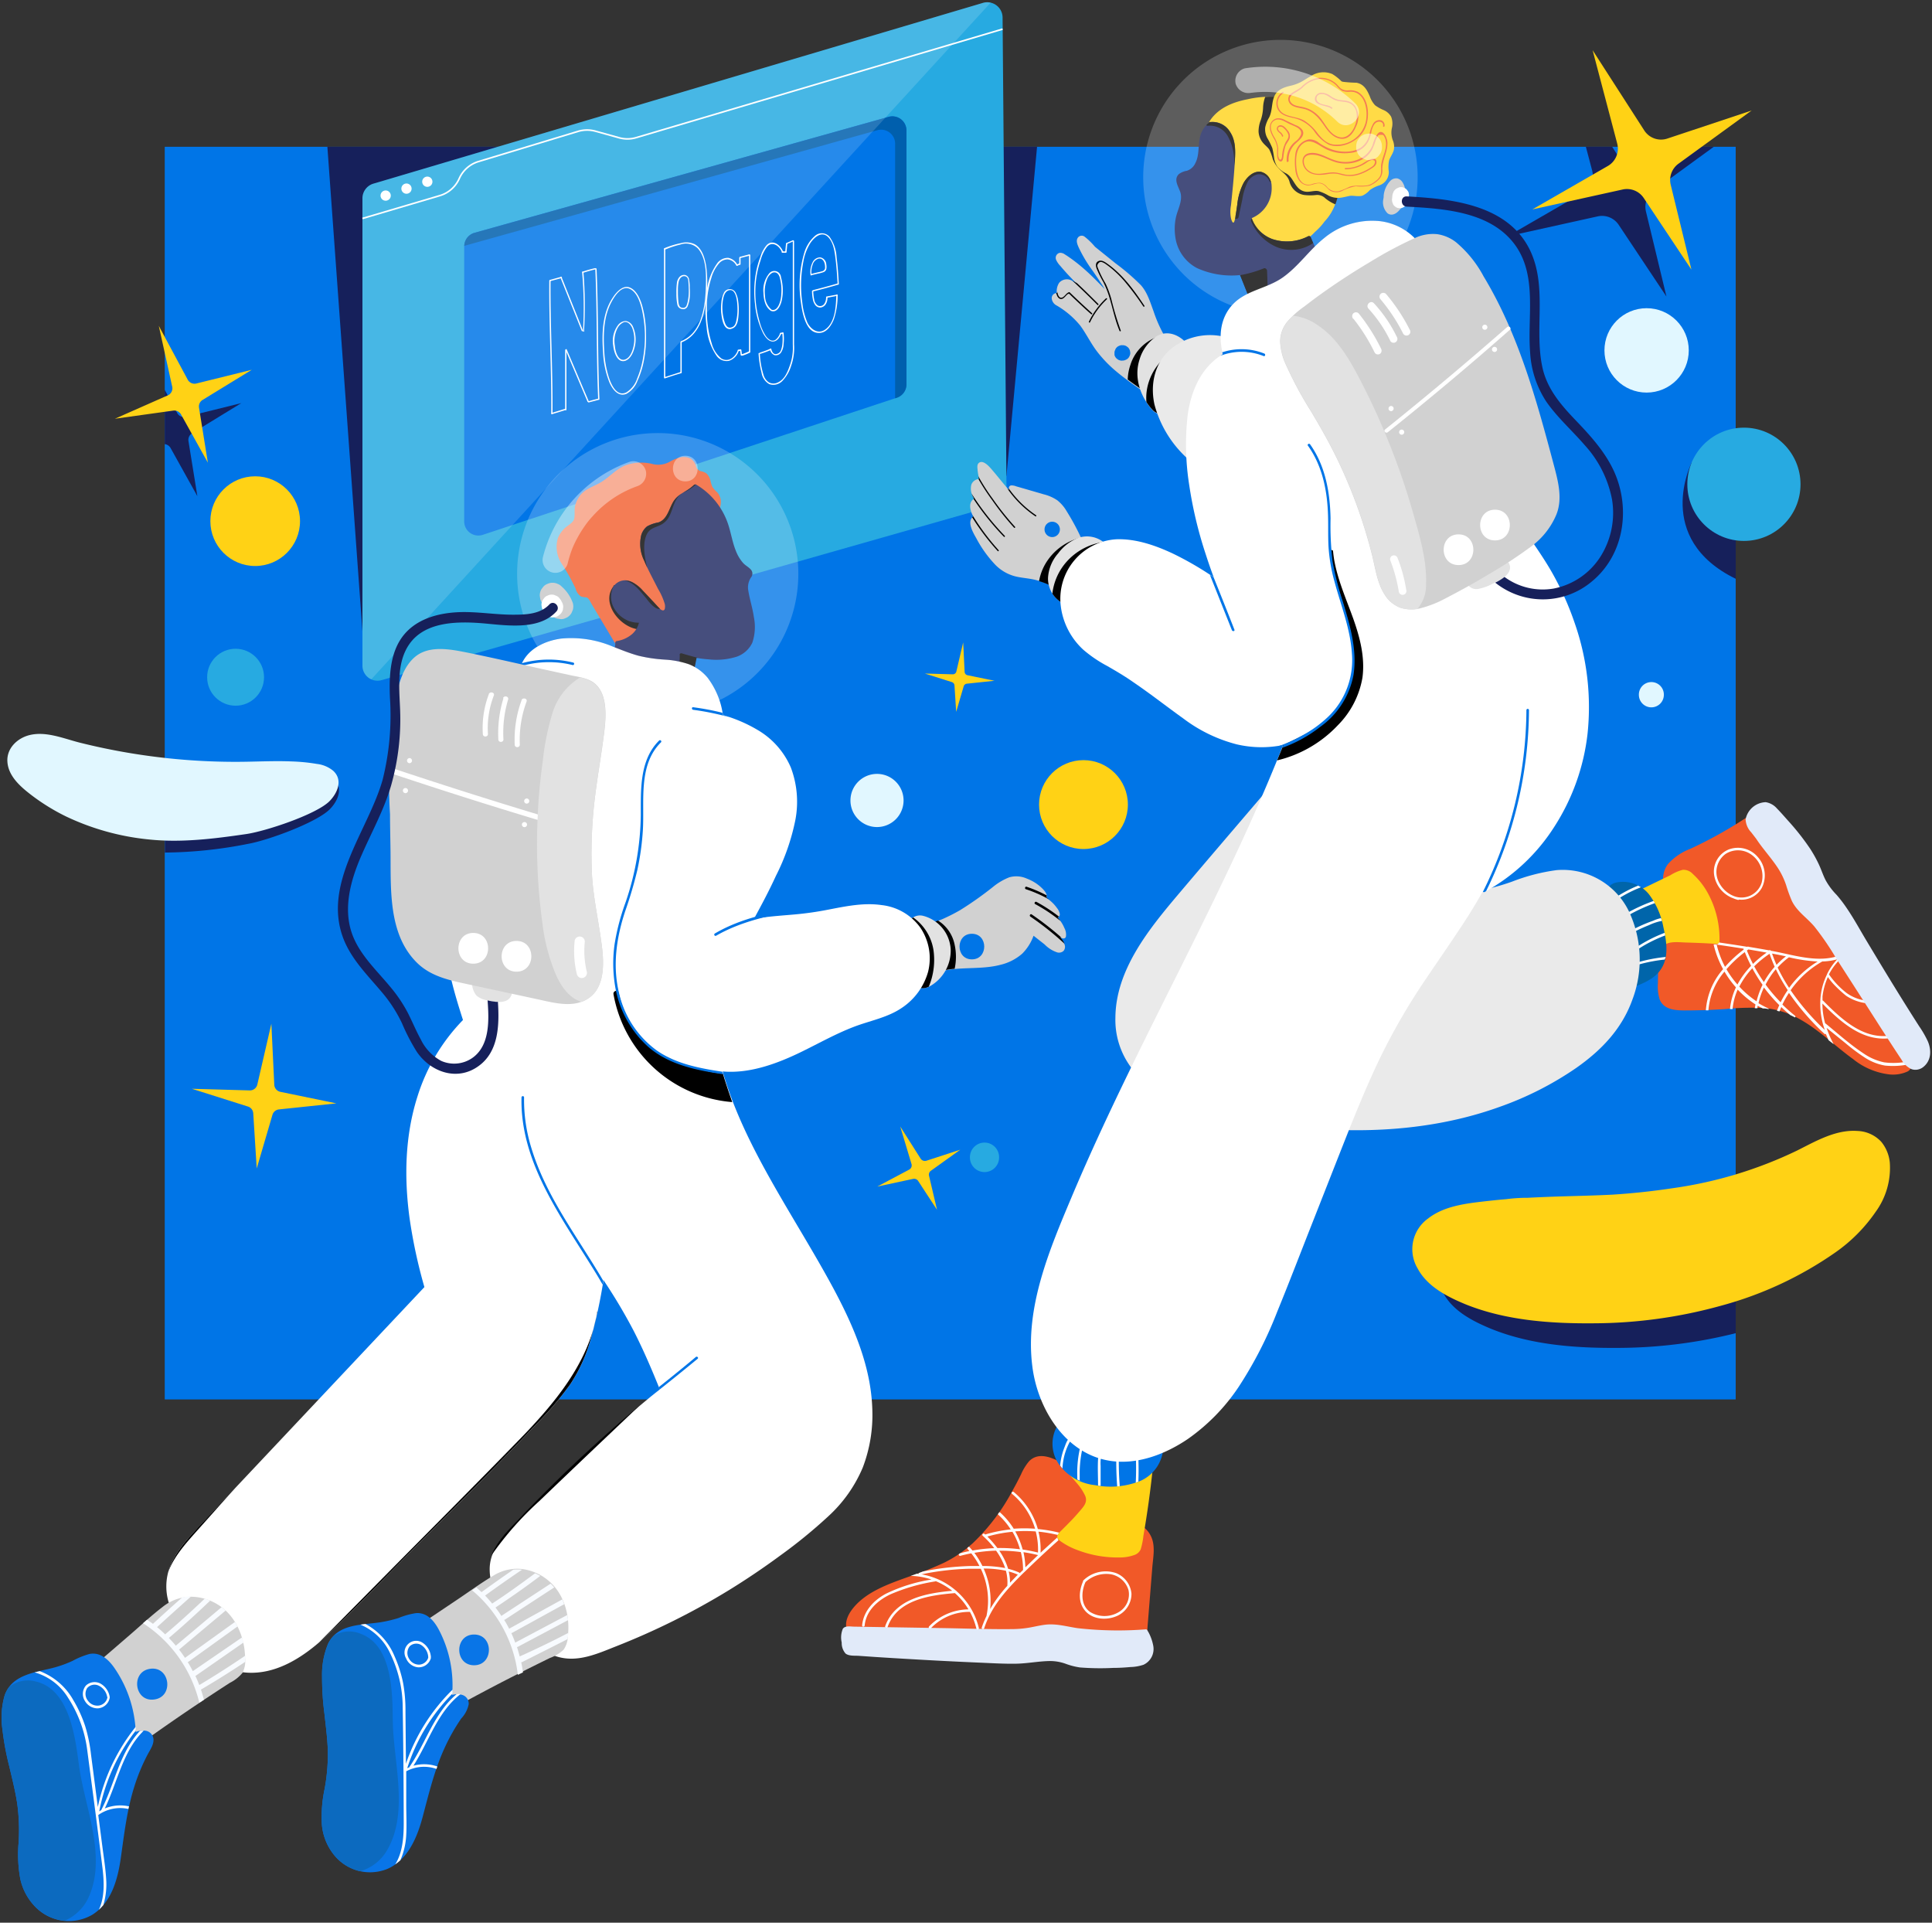 <svg width="606" height="603" fill="none" xmlns="http://www.w3.org/2000/svg"><rect width="100%" height="100%" fill="#333333" stroke="none"/><path d="M544.426 46.035H51.672v392.856h492.754V46.035z" fill="#0075E7"/><path d="M518.632 59.814l18.922-13.779h-4.815l-17.654 5.878a6.32 6.32 0 01-7.286-2.57l-2.118-3.308h-8.25l1.958 7.387a6.297 6.297 0 01-2.953 7.066l-23.608 13.635 28.311-6.263a6.271 6.271 0 016.596 2.665l14.974 22.483-6.42-26.626a6.297 6.297 0 012.343-6.568zM60.238 135.888l15.44-9.459-17.398 4.304a2.394 2.394 0 01-2.696-1.204l-3.916-7.275v17.039a2.426 2.426 0 011.83 1.204l8.41 15.112-2.793-17.28a2.442 2.442 0 011.123-2.441zM544.44 378.094c-3.932.899-7.912 1.606-11.892 2.264-6.243.964-12.518 1.606-18.825 2.024-5.489.273-10.994.385-16.483.562-3.354.096-6.692.224-10.047.401a47.86 47.86 0 00-6.724.45c-1.765.144-3.515.305-5.28.514-6.42.738-13.915 1.365-19.259 5.588a11.764 11.764 0 00-3.21 15.642c3.033 5.685 9.357 8.881 15.086 11.241 12.647 5.107 26.882 6.071 40.396 5.942a152.917 152.917 0 0036.238-4.609v-40.019zM99.304 242.087a58.867 58.867 0 00-8.024-.578c-5.633 0-11.235.433-16.9.594a211.16 211.16 0 01-16.867-.193c-1.926-.112-3.852-.273-5.794-.433v25.903c8.76-.083 17.492-.997 26.08-2.73 6.018-1.044 21.441-6.616 25.678-10.888 2.6-2.666 4.317-6.761 1.123-9.636a9.813 9.813 0 00-5.296-2.039z" fill="#16205B"/><path d="M592.763 364.586a12.135 12.135 0 00-2.616-6.424 10.616 10.616 0 00-7.511-3.468c-6.821-.498-13.096 3.212-18.97 6.15a131.556 131.556 0 01-39.16 11.82 217.742 217.742 0 01-18.809 2.007c-5.505.273-11.01.402-16.499.562a525.34 525.34 0 00-10.03.418 50.922 50.922 0 00-6.725.434c-1.765.144-3.531.321-5.296.513-6.42.739-13.915 1.365-19.259 5.589a11.82 11.82 0 00-3.21 15.658c3.033 5.685 9.357 8.881 15.086 11.241 12.663 5.091 26.898 6.055 40.412 5.926a150.916 150.916 0 0039.802-5.556 114.773 114.773 0 0035.644-16.622 50.152 50.152 0 0012.759-12.847 23.404 23.404 0 004.382-15.401z" fill="#FFD215"/><path d="M104.551 241.767a9.751 9.751 0 00-5.136-2.184 58.679 58.679 0 00-8.025-.787c-5.633-.225-11.234.112-16.915.128a202.592 202.592 0 01-16.852-.658 201.071 201.071 0 01-32.82-5.412c-4.815-1.237-10.304-3.549-15.407-2.345-3.884.9-7.335 4.128-7.078 8.335.257 4.481 3.98 7.773 7.27 10.31a64.627 64.627 0 0011.235 6.954 78.233 78.233 0 0025.887 7.162c10.191 1.076 20.462-.225 30.59-1.702 6.05-.899 21.617-6.038 25.951-10.198 2.584-2.585 4.413-6.696 1.3-9.603z" fill="#E1F7FF"/><path d="M544.439 152.348l-2.359-1.943-11.475-5.3s-12.133 23.736 13.834 36.423v-29.18z" fill="#16205B"/><path d="M547.008 169.644c9.803 0 17.75-7.952 17.75-17.761 0-9.81-7.947-17.762-17.75-17.762s-17.75 7.952-17.75 17.762c0 9.809 7.947 17.761 17.75 17.761z" fill="#27AAE1"/><path d="M516.482 123.122c7.304 0 13.225-5.925 13.225-13.233 0-7.308-5.921-13.233-13.225-13.233-7.303 0-13.224 5.925-13.224 13.233 0 7.308 5.921 13.233 13.224 13.233z" fill="#E1F7FF"/><path d="M308.808 367.587a4.575 4.575 0 004.574-4.577 4.575 4.575 0 10-9.148 0 4.575 4.575 0 004.574 4.577z" fill="#27AAE1"/><path d="M339.845 266.273c7.693 0 13.93-6.241 13.93-13.939 0-7.699-6.237-13.939-13.93-13.939-7.694 0-13.931 6.24-13.931 13.939 0 7.698 6.237 13.939 13.931 13.939z" fill="#FFD215"/><path d="M275.087 259.38a8.332 8.332 0 008.33-8.334c0-4.603-3.729-8.335-8.33-8.335-4.6 0-8.329 3.732-8.329 8.335 0 4.603 3.729 8.334 8.329 8.334zm242.888-37.543a3.918 3.918 0 003.916-3.919 3.917 3.917 0 10-7.832 0 3.917 3.917 0 003.916 3.919z" fill="#E1F7FF"/><path d="M80.043 177.511c7.765 0 14.06-6.299 14.06-14.068 0-7.77-6.295-14.068-14.06-14.068-7.764 0-14.059 6.298-14.059 14.068 0 7.769 6.295 14.068 14.06 14.068z" fill="#FFD215"/><path d="M73.896 221.323c4.928 0 8.923-3.998 8.923-8.929 0-4.932-3.995-8.929-8.923-8.929s-8.923 3.997-8.923 8.929c0 4.931 3.995 8.929 8.923 8.929z" fill="#27AAE1"/><path d="M499.55 15.75l16.178 25.133a6.257 6.257 0 007.27 2.57l26.433-8.801-22.966 16.701a6.32 6.32 0 00-2.424 6.584l6.5 26.627-14.974-22.483a6.31 6.31 0 00-6.596-2.65l-28.326 6.247 23.672-13.618a6.278 6.278 0 002.937-7.066L499.55 15.75z" fill="#FFD215"/><path d="M102.688 46.035l10.993 151.92 10.994-124.507 61.74-27.413h-83.727zm192.124 0l20.864 103.341 9.614-103.34h-30.478z" fill="#16205B"/><path d="M49.81 102.195l9.067 16.879a2.428 2.428 0 002.696 1.204l17.397-4.304-15.439 9.459a2.395 2.395 0 00-1.107 2.441l2.776 17.231-8.41-15.111a2.419 2.419 0 00-2.439-1.221l-18.312 2.554 16.61-7.339a2.41 2.41 0 001.365-2.73l-4.205-19.063zm35.306 218.856l.915 19.142a2.397 2.397 0 001.926 2.233l17.557 3.613-18.007 1.895a2.394 2.394 0 00-2.054 1.718l-4.927 16.798-1.091-17.264a2.381 2.381 0 00-1.605-2.135l-17.654-5.589 18.135.514a2.393 2.393 0 002.408-1.863l4.397-19.062zm216.999-119.578l.449 9.218a1.14 1.14 0 00.915 1.076l8.458 1.734-8.667.915a1.16 1.16 0 00-.995.819l-2.359 8.03-.53-8.319a1.17 1.17 0 00-.818-1.027l-8.474-2.682 8.73.241a1.143 1.143 0 001.156-.9l2.135-9.105zm-19.741 151.824l6.42 10.117a1.607 1.607 0 001.749.626l10.657-3.468-9.212 6.6a1.492 1.492 0 00-.578 1.606l2.504 10.647-5.922-9.057a1.512 1.512 0 00-1.605-.643l-11.235 2.409 10.015-5.315a1.499 1.499 0 00.738-1.767l-3.531-11.755z" fill="#FFD215"/><path d="M113.684 208.747V62.143a4.819 4.819 0 013.386-4.529L308.407.877a4.81 4.81 0 015.524 2.426 4.82 4.82 0 01.542 2.087l1.236 148.499a4.72 4.72 0 01-3.434 4.593l-192.589 54.826a4.714 4.714 0 01-5.514-2.452 4.716 4.716 0 01-.488-2.109z" fill="#27AAE1"/><path d="M113.684 68.52l24.25-7.163a9.626 9.626 0 006.05-5.22l.129-.272a9.63 9.63 0 015.986-5.203l31.312-9.491a9.845 9.845 0 015.456 0l7.238 2.007a9.625 9.625 0 005.393 0L314.473 9.133" stroke="#fff" stroke-width=".5" stroke-miterlimit="10"/><path d="M120.968 62.946a1.604 1.604 0 001.135-2.741 1.604 1.604 0 10-2.27 2.27c.301.302.71.471 1.135.471zm6.531-2.183a1.604 1.604 0 001.605-1.606 1.606 1.606 0 00-1.605-1.606 1.604 1.604 0 00-1.604 1.606 1.606 1.606 0 001.604 1.606zm6.536-2.168a1.603 1.603 0 001.604-1.606 1.606 1.606 0 00-2.739-1.136 1.606 1.606 0 001.135 2.742z" fill="#fff"/><path d="M148.831 73.017l129.853-36.358a4.412 4.412 0 015.601 4.24v79.653a4.416 4.416 0 01-3.033 4.192l-129.837 42.99a4.439 4.439 0 01-3.971-.616 4.446 4.446 0 01-1.348-1.567 4.453 4.453 0 01-.491-2.008v-86.27a4.428 4.428 0 013.226-4.256z" fill="#0075E7"/><path d="M278.684 36.657L148.831 73.015a4.434 4.434 0 00-3.21 4.095l129.516-36.26a4.395 4.395 0 015.633 4.24v79.827l.53-.176a4.417 4.417 0 003.033-4.192V40.897a4.41 4.41 0 00-1.765-3.533 4.414 4.414 0 00-3.884-.707z" fill="#005FAD"/><path d="M173.145 129.896l4.236-1.301c.241 0 .129-.45-.112-.386l-4.221 1.285a.206.206 0 00-.124.242.21.21 0 00.221.16z" fill="#fff"/><path d="M177.671 128.453v-18.677a.214.214 0 00-.075-.109.209.209 0 00-.326.109v18.758a.209.209 0 00.401 0v-.081z" fill="#fff"/><path d="M177.412 109.775l6.885 16.22c.113.241.45 0 .354-.193l-6.902-16.236c-.096-.225-.449 0-.337.209z" fill="#fff"/><path d="M184.7 126.204l2.985-.787a.217.217 0 00.084-.103.206.206 0 00.005-.132.209.209 0 00-.201-.151l-2.97.787a.2.2 0 00-.144.241.199.199 0 00.241.145z" fill="#fff"/><path d="M188.023 125.207c-.594-13.635-.289-27.301-.899-40.903a.208.208 0 00-.401 0c.61 13.618.305 27.3.898 40.903 0 .256.418.256.402 0zm-15.729-37.145c-.128 13.875.723 27.75.61 41.641a.21.21 0 00.402 0c.112-13.891-.739-27.766-.61-41.641a.21.21 0 00-.402 0z" fill="#fff"/><path d="M172.567 88.175l3.563-.964a.21.21 0 00.04-.377.207.207 0 00-.152-.024l-3.547.98a.198.198 0 10.096.385z" fill="#fff"/><path d="M175.777 87.037l6.692 16.733c.097.225.482.129.386-.112l-6.693-16.718c-.096-.24-.481-.144-.385.097z" fill="#fff"/><path d="M183.192 103.833c.385-6.153.321-12.325-.193-18.468 0-.257-.417-.257-.401 0 .54 6.14.631 12.313.273 18.468 0 .257.385.257.401 0h-.08z" fill="#fff"/><path d="M182.872 85.573a46.097 46.097 0 013.868-1.092.198.198 0 10-.097-.385c-1.316.305-2.6.674-3.884 1.092-.24 0-.144.465.113.385zm13.463 37.546c-3.081 1.397-4.814-2.987-5.472-5.139a32.334 32.334 0 01-1.317-7.628c-.32-5.107-.304-10.567 2.055-15.256 1.011-1.976 3.29-5.766 5.97-4.48 2.247 1.075 3.21 4.175 3.755 6.423a38.564 38.564 0 01.402 15.112 29.17 29.17 0 01-1.878 6.552 8.03 8.03 0 01-3.515 4.432c-.24.112 0 .45.193.353a7.688 7.688 0 003.386-3.966 28.12 28.12 0 002.103-6.713c.5-2.727.704-5.5.609-8.27a33.737 33.737 0 00-1.267-8.945c-.626-2.008-1.75-4.642-3.884-5.444-2.135-.803-4.189 1.493-5.296 3.211-3.323 5.01-3.419 11.418-3.018 17.2a28.934 28.934 0 001.942 9.25c.899 2.136 2.745 4.818 5.425 3.693.241-.112 0-.449-.193-.353v-.032z" fill="#fff"/><path d="M196.079 112.744c-2.263.723-3.113-2.714-3.209-4.287a8.708 8.708 0 01.834-5.557 4.064 4.064 0 012.006-1.863c1.204-.321 2.135.803 2.568 1.767a9.858 9.858 0 01.433 5.813c-.321 1.494-1.075 3.598-2.664 4.127-.24.081-.144.482.113.386 1.605-.546 2.471-2.537 2.872-4.095a9.916 9.916 0 00-.577-6.761 2.958 2.958 0 00-2.215-1.606 3.208 3.208 0 00-2.456 1.381 8.33 8.33 0 00-1.428 6.424c.193 1.83 1.22 5.492 3.804 4.673.24 0 .128-.466-.113-.385l.032-.017zm12.198-34.62v40.148a.21.21 0 00.402 0V78.124a.213.213 0 00-.075-.11.212.212 0 00-.252 0 .213.213 0 00-.075.11z" fill="#fff"/><path d="M208.548 118.673a106.282 106.282 0 015.023-1.606c.241 0 .144-.466-.096-.386-1.605.514-3.371 1.076-5.04 1.606-.24 0-.144.482.113.386z" fill="#fff"/><path d="M213.827 116.873v-9.636a.208.208 0 00-.326-.109.208.208 0 00-.075.109v9.636a.204.204 0 00.075.109c.036.028.08.042.125.042.046 0 .09-.014.126-.042a.204.204 0 00.075-.109z" fill="#fff"/><path d="M208.55 78.313a29.16 29.16 0 014.814-1.606 5.324 5.324 0 015.537 1.22c2.359 2.667 2.584 7.05 2.536 10.407-.08 6.424-.738 15.867-7.784 18.645-.225.096-.128.498.112.401 5.569-2.216 7.19-8.415 7.736-13.81a37.739 37.739 0 000-10.15c-.417-2.441-1.236-5.444-3.515-6.777a6.11 6.11 0 00-4.365-.401 28.752 28.752 0 00-5.248 1.605c-.225.097-.128.482.112.386l.065.08z" fill="#fff"/><path d="M214.023 96.511c-1.156 0-1.204-1.605-1.284-2.44a29.095 29.095 0 01-.096-2.971c-.028-.96.059-1.92.257-2.859.224-.867.93-1.815 1.958-1.606 1.027.209 1.043 1.3 1.091 2.088.048.787.112 1.847.096 2.778 0 .965-.097 1.928-.289 2.875a7.25 7.25 0 01-.369 1.316 1.153 1.153 0 01-1.364.852c-.257 0-.257.385 0 .401a1.49 1.49 0 001.685-.963 9.943 9.943 0 00.642-2.73 21.579 21.579 0 000-3.052 12.985 12.985 0 00-.225-2.617 1.704 1.704 0 00-1.203-1.333 1.959 1.959 0 00-1.766.578 3.42 3.42 0 00-.85 2.055 21.953 21.953 0 00-.145 3.212c-.021 1.104.07 2.207.273 3.292a1.72 1.72 0 001.509 1.526c.257 0 .257-.385 0-.401h.08zm20.911-16.477v30.175a.208.208 0 10.401 0V80.034a.207.207 0 00-.201-.151.207.207 0 00-.2.151z" fill="#fff"/><path d="M234.997 79.776l-2.697.723a.428.428 0 00-.417.288 4.53 4.53 0 000 .659v1.397c0 .273.385.273.401 0v-1.83c0-.21 0-.097.113-.13l.321-.08 2.407-.642c.257 0 .144-.45-.112-.385h-.016zm-.03 30.385a15.32 15.32 0 01-1.83.786l-.465.145s-.112 0 0 0v-.257l-.144-1.076a.193.193 0 00-.193-.193c-.096 0-.225.081-.209.193l.161 1.269c0 .176 0 .385.192.482.193.096.354 0 .514 0a19.141 19.141 0 002.231-.916c.225-.112 0-.466-.209-.353l-.048-.08z" fill="#fff"/><path d="M232.285 109.614a1.424 1.424 0 00-.722.096.258.258 0 00-.097.128.165.165 0 000 .145.182.182 0 00.113.096.29.29 0 00.16 0h.241a.611.611 0 01.241 0 .257.257 0 00.16 0 .22.22 0 00.096-.112.276.276 0 000-.161.22.22 0 00-.112-.096l-.08-.096z" fill="#fff"/><path d="M231.402 109.92c-.77 2.104-2.953 3.854-5.168 2.489a8.993 8.993 0 01-2.985-4.689 32.915 32.915 0 01-1.509-10.23 30.526 30.526 0 011.397-10.358 11.79 11.79 0 012.519-4.657 3.575 3.575 0 012.632-1.124 3.465 3.465 0 012.665 1.927c.16.208.497 0 .353-.21a4.08 4.08 0 00-2.873-2.2 4.167 4.167 0 00-3.403 1.607 18.414 18.414 0 00-3.386 9.362 40.85 40.85 0 000 10.744 18.367 18.367 0 003.098 8.977 3.866 3.866 0 003.899 1.606 4.81 4.81 0 001.943-1.226c.54-.559.936-1.24 1.155-1.986.096-.241-.289-.353-.385-.113l.048.081z" fill="#fff"/><path d="M231.289 83.34l.722-.321a.221.221 0 00.096-.113.292.292 0 000-.16.223.223 0 00-.112-.096.258.258 0 00-.161 0l-.722.32-.096.113a.275.275 0 000 .16.254.254 0 00.128.097.323.323 0 00.161 0h-.016zm-2.037 19.386c-1.38.321-1.878-1.381-2.151-2.393a14.332 14.332 0 01-.513-3.388 14.014 14.014 0 01.273-3.389c.224-1.012.641-2.184 1.749-2.505 2.471-.723 2.68 4.127 2.712 5.573a16.135 16.135 0 01-.305 3.629c-.208 1.124-.497 2.216-1.765 2.473-.257 0-.145.434.112.385 2.103-.433 2.199-3.115 2.327-4.817a18.762 18.762 0 00-.128-3.678 8.045 8.045 0 00-.883-2.955 2.068 2.068 0 00-3.036-.542 2.07 2.07 0 00-.671.928 7.717 7.717 0 00-.706 2.874 14.028 14.028 0 000 3.581c.192 1.606.738 5.187 3.049 4.658.257 0 .144-.45-.112-.386l.048-.048zm17.283-26.241l-.241 2.553.145-.192h-.53a3.508 3.508 0 00-.578 0 .194.194 0 00-.15.162.205.205 0 00.006.078.221.221 0 00.183.18c.03.005.06.004.09-.003h.529c.193.016.386.016.578 0 .097 0 .145-.112.145-.193l.24-2.553c0-.257-.369-.257-.401 0l-.016-.032z" fill="#fff"/><path d="M246.859 76.533l2.022-.867c.096 0 .112-.193 0-.273a.19.19 0 00-.136-.057.19.19 0 00-.137.057l-2.022.85a.208.208 0 000 .274.208.208 0 00.273 0v.016z" fill="#fff"/><path d="M248.672 75.585v32.584a.204.204 0 00.075.109.204.204 0 00.251 0 .204.204 0 00.075-.109V75.585a.207.207 0 00-.201-.151.207.207 0 00-.2.151z" fill="#fff"/><path d="M248.672 108.249c.122 2.183-.2 4.369-.947 6.424-.674 1.895-1.605 4.256-3.595 5.203a3.042 3.042 0 01-3.033 0 4.234 4.234 0 01-1.605-2.313 26.104 26.104 0 01-1.155-6.664c0-.257-.434-.257-.402 0 .122 2.038.439 4.06.947 6.038a4.944 4.944 0 002.391 3.517 3.883 3.883 0 004.189-1.044 11.755 11.755 0 002.68-4.657 16.73 16.73 0 00.947-6.424c0-.257-.417-.257-.401 0l-.016-.08z" fill="#fff"/><path d="M245.363 104.522c.113.889.145 1.787.096 2.682a8.355 8.355 0 01-.481 2.585 1.85 1.85 0 01-1.701 1.269c-.819 0-1.156-.916-1.397-1.606-.08-.241-.465-.145-.385.096a2.554 2.554 0 001.413 1.831 1.987 1.987 0 002.038-.771 5.069 5.069 0 00.834-2.682 13.625 13.625 0 000-3.436c0-.257-.433-.257-.401 0l-.016.032z" fill="#fff"/><path d="M241.609 109.391a34.867 34.867 0 01-3.209 1.188c-.241 0-.129.466.112.385a34.703 34.703 0 003.354-1.22.207.207 0 00.107-.211.202.202 0 00-.027-.078.207.207 0 00-.272 0l-.065-.064zm3.851-5.142l-.593.144a.212.212 0 00-.072.032.206.206 0 00-.053.057.197.197 0 00-.02.152.189.189 0 00.089.124.182.182 0 00.074.026.186.186 0 00.078-.005l.61-.129a.225.225 0 00.144-.257.24.24 0 00-.257-.144z" fill="#fff"/><path d="M244.628 104.635a4.163 4.163 0 01-1.396 1.944c-1.172.738-2.344-.257-3.002-1.173a14.897 14.897 0 01-1.958-4.512 32.703 32.703 0 01-1.348-9.636c.025-3.23.567-6.433 1.605-9.491a12.864 12.864 0 012.022-4.336c1.734-2.007 3.964-.225 4.703 1.606.096.24.481.128.385-.112-.803-2.024-3.21-4.031-5.168-2.056a10.231 10.231 0 00-1.99 3.758 27.858 27.858 0 00-1.348 4.818 32.45 32.45 0 00-.337 9.732 26.348 26.348 0 002.584 9.378c.61 1.092 1.605 2.505 2.969 2.553 1.364.049 2.183-1.3 2.696-2.408.096-.241-.241-.434-.353-.209l-.064.144z" fill="#fff"/><path d="M242.011 97.106a5.612 5.612 0 01-2.038-4.224 10.572 10.572 0 01.578-5.187 3.85 3.85 0 011.605-2.087c1.155-.563 2.022.176 2.375 1.252.505 1.751.684 3.58.53 5.396a9.304 9.304 0 01-.642 3.1c-.402 1.011-1.252 2.232-2.488 1.75-.257 0-.353.305-.112.385 2.118.82 3.21-2.103 3.466-3.661a15.423 15.423 0 00-.321-6.906 2.085 2.085 0 00-3.771-1.076 8.293 8.293 0 00-1.734 5.91c.081 2.056.482 4.497 2.328 5.701.208.129.417-.209.192-.353h.032zm13.079-5.721c2.6-.642 5.19-1.343 7.768-2.104.241 0 .145-.465-.112-.385A212.283 212.283 0 01254.994 91a.201.201 0 00-.122.09.21.21 0 00-.026.073.184.184 0 00.004.078.194.194 0 00.163.148.197.197 0 00.077-.004z" fill="#fff"/><path d="M263.116 89.074c-.161-2.794-.337-5.588-.707-8.367a12.09 12.09 0 00-2.198-6.423 3.216 3.216 0 00-2.253-1.122 3.205 3.205 0 00-2.369.849 11.246 11.246 0 00-3.355 5.396 35.628 35.628 0 00-1.043 15.224c.433 3.212 1.493 10.39 6.243 9.748 2.055-.289 3.403-2.457 4.109-4.208a23.511 23.511 0 001.187-7.612c0-.257-.385-.257-.401 0-.144 3.565-.321 8.801-3.739 10.952-2.151 1.349-4.366-.369-5.329-2.312a21.99 21.99 0 01-1.604-6.247 38.989 38.989 0 01.353-13.024 16.308 16.308 0 012.038-5.492c1.155-1.831 3.595-4.176 5.681-2.104 1.717 1.718 2.055 4.529 2.343 6.809.337 2.634.498 5.283.658 7.917 0 .257.418.257.402 0l-.016.016z" fill="#fff"/><path d="M262.472 92.398l-3.209.595c-.257 0-.145.45.112.4l3.21-.61c.256 0 .16-.433-.097-.385h-.016z" fill="#fff"/><path d="M259.105 93.268a3.388 3.388 0 01-.642 2.136 1.604 1.604 0 01-1.958.417 2.83 2.83 0 01-1.123-1.91 13.175 13.175 0 01-.289-2.635.213.213 0 00-.075-.109.212.212 0 00-.252 0 .213.213 0 00-.075.11c.015.818.096 1.635.241 2.44.1.715.376 1.394.803 1.976a1.954 1.954 0 001.604.755 2.234 2.234 0 001.605-.948 3.82 3.82 0 00.61-2.216.207.207 0 00-.326-.11.207.207 0 00-.075.11l-.048-.016zm-4.558-7.133a6.427 6.427 0 01.353-3.1 2.702 2.702 0 011.894-1.927c1.043-.192 1.685.739 1.878 1.606.117.483.155.982.112 1.478a1.179 1.179 0 01-.931.883c-.529.176-1.091.273-1.605.401l-1.845.45c-.241 0-.145.434.112.385l1.99-.481a10.61 10.61 0 001.701-.45 1.448 1.448 0 00.963-.915 3.984 3.984 0 000-1.606 2.31 2.31 0 00-1.862-2.136 2.633 2.633 0 00-2.455 1.606 6.73 6.73 0 00-.61 3.918c0 .257.417.145.385-.112h-.08z" fill="#fff"/><path opacity=".15" d="M308.407.877L117.07 57.615a4.811 4.811 0 00-3.386 4.528v146.605a4.711 4.711 0 00.754 2.561 4.711 4.711 0 002.022 1.743L310.75.813a4.474 4.474 0 00-2.343.064z" fill="#fff"/><path d="M419.707 57.357c.204-1.791.274-3.595.208-5.396-.192-4.818-.802-9.925-3.691-13.86a19.003 19.003 0 00-9.95-6.744 31.535 31.535 0 00-15.038-.209c-4.382.851-8.795 2.586-11.475 6.344-2.985 4.175-1.734 9.089-.835 13.73a96.535 96.535 0 011.782 16.348c-.172 2.515.056 5.04.674 7.484a7.268 7.268 0 004.654 4.432c2.6.916 5.489.755 8.201 1.124a5.23 5.23 0 003.579-.546 9.268 9.268 0 002.247-2.296 15.668 15.668 0 0012.438-5.075 18.272 18.272 0 002.953-3.212 15.828 15.828 0 004.253-12.124z" fill="#FFD215"/><path d="M416.978 57.147a9.804 9.804 0 00-5.907-.722c-.481 0-1.364.176-1.749-.193-.385-.37-.481-1.43-.674-1.927a11.096 11.096 0 00-3.29-4.08 8.431 8.431 0 01-2.311-4.078 16.282 16.282 0 00-3.114-4.32c-.979-1.285.418-3.324.723-4.69.2-1.091.312-2.198.337-3.308 0-.642 0-1.75.61-2.168.415-.266.74-.652.93-1.108a30.474 30.474 0 00-5.681-.16 10.714 10.714 0 00-.674 3.436 13.978 13.978 0 01-.706 3.806 9.731 9.731 0 00-.706 3.646 5.954 5.954 0 001.332 3.437c.61.77 1.46 1.365 2.022 2.167.467.931.828 1.912 1.075 2.923a8.78 8.78 0 001.83 2.94c1.3 1.396 2.808 2.215 3.418 4.11a5.634 5.634 0 004.719 4.304 16.03 16.03 0 003.611 0 3.53 3.53 0 012.872.98 12.014 12.014 0 003.21 1.943 14.02 14.02 0 00.995-4.818c-1.059-.498-2.102-1.702-2.872-2.12z" fill="#000"/><path d="M413.479 79.646a315.796 315.796 0 01-2.376-5.316.608.608 0 00-.818-.209 14.436 14.436 0 01-11.234.852 10.802 10.802 0 01-6.42-6.568 10.17 10.17 0 006.227-10.133 4.541 4.541 0 00-3.306-4.352c-2.359-.386-4.382 1.605-5.473 3.468a18.757 18.757 0 00-1.974 6.713c-.176 1.22-.337 2.44-.562 3.661a7.174 7.174 0 01-.401 1.734c-.433.996-.931-.626-1.027-1.043a10.717 10.717 0 010-4.047c.177-1.606.353-3.373.514-5.059.304-3.083.561-6.183.738-9.282.176-3.1.176-6.087-1.461-8.592a6.42 6.42 0 00-6.162-3.212.417.417 0 00-.241 0 .51.51 0 00-.385.273 8.03 8.03 0 00-2.825 4.995c-.498 2.521-.128 5.3-1.364 7.644a4.392 4.392 0 01-2.68 2.393 5.71 5.71 0 00-2.472 1.028c-1.846 1.766 0 4.063.514 5.91.674 2.617-.963 5.299-1.477 7.82a17.376 17.376 0 00-.16 5.974 12.925 12.925 0 006.804 9.78 26.277 26.277 0 0013.562 2.184l2.487 6.376a.646.646 0 00.739.417 33.312 33.312 0 0021.505-12.397.67.67 0 00-.034-.834.675.675 0 00-.238-.178z" fill="#16205B"/><path d="M436.848 43.93a6.926 6.926 0 01-.289-3.66 5.943 5.943 0 00-.209-3.662 4.975 4.975 0 00-2.279-2.056 12.73 12.73 0 01-2.744-1.525 8.015 8.015 0 01-1.685-2.843c-.851-1.991-1.862-3.854-4.205-4.24a37.595 37.595 0 01-4.269-.304l-.386-.129a14.553 14.553 0 00-2.936-2.313 7.143 7.143 0 00-6.597.627c-1.043.562-2.006 1.236-3.049 1.815a13.567 13.567 0 01-3.595 1.3c-2.054.498-4.06 1.237-4.927 3.34-.867 2.104-.546 4.465-1.605 6.569a10.266 10.266 0 00-1.22 3.083 5.819 5.819 0 00.626 3.308 23.783 23.783 0 011.605 3.212 31.5 31.5 0 01.578 3.212 6.55 6.55 0 001.123 2.794 8.815 8.815 0 002.697 1.96c1.813 1.075 2.311 3.115 3.755 4.544a3.994 3.994 0 002.215 1.14c1.38.21 2.728-.417 4.108-.16a13.81 13.81 0 013.114 1.381 6.592 6.592 0 003.483.723c1.107-.097 2.182-.418 3.209-.61 1.028-.193 2.745.337 4.029-.097.861-.416 1.63-1 2.263-1.718a10.387 10.387 0 012.953-1.478 4.364 4.364 0 003.001-4.352 10.037 10.037 0 01.112-3.533c.401-1.108 1.156-2.055 1.461-3.212a5.26 5.26 0 00-.337-3.115z" fill="#FFD215"/><path d="M397.674 91.709l-.241-6.777c0-.466-.514-.98-1.027-.77a36.401 36.401 0 01-7.672 2.183h.241l2.536 6.295a.64.64 0 00.738.418 31.885 31.885 0 005.473-1.285l-.048-.064zm13.432-17.392a.613.613 0 00-.819-.21 14.436 14.436 0 01-11.234.852 10.805 10.805 0 01-6.42-6.424.862.862 0 00-.16.932 15.137 15.137 0 008.024 8.03 12.158 12.158 0 0011.395-1.27l-.786-1.91zm-16.61-19.642a3.53 3.53 0 013.675 2.104.71.71 0 00.466.401 4.109 4.109 0 00-3.098-3.292c-2.359-.385-4.381 1.606-5.473 3.469a18.798 18.798 0 00-1.974 6.713c-.176 1.22-.337 2.44-.561 3.661 0 .241 0 .514-.129.787a.707.707 0 001.108-.45c.385-1.862.786-3.725 1.171-5.588a19.41 19.41 0 011.493-5.075 4.808 4.808 0 013.322-2.73zm-7.29-2.712c0-.626.097-1.237.129-1.863.176-2.875.176-6.086-1.461-8.592a6.418 6.418 0 00-6.163-3.212.416.416 0 00-.24 0 .511.511 0 00-.385.273 4.905 4.905 0 00-.723.691.666.666 0 00.562.177 6.416 6.416 0 016.099 3.115 16.08 16.08 0 012.086 7.564c.048.626.064 1.205.096 1.847z" fill="#000"/><path d="M402.389 28.822a4.172 4.172 0 00-1.765 5.058c.851 2.168 3.049 2.666 5.104 3.116a11.235 11.235 0 016.419 4.03 13.07 13.07 0 004.622 4.32c4.109 1.607 9.63-1.14 11.363-5.01 1.605-3.34 1.412-9.635-2.375-11.578a5.65 5.65 0 00-2.777-.418 3.48 3.48 0 01-2.503-.658c-.434-.37-.787-.835-1.188-1.253a7.3 7.3 0 00-5.633-2.007 9.454 9.454 0 00-5.441 2.826c-1.011.851-2.215 1.317-3.21 2.104a2.076 2.076 0 00-.898 2.023c.433 2.41 3.482 2.329 5.28 2.875 2.921.915 4.558 3.115 6.227 5.524 1.219 1.767 2.873 3.614 5.168 3.758 2.295.145 3.739-1.879 4.541-3.822a6.423 6.423 0 00-.369-6.536 4.443 4.443 0 00-2.953-1.606c-.786-.129-1.605-.129-2.343-.321a7.525 7.525 0 01-2.263-1.076 4.813 4.813 0 00-3.097-1.076 2.104 2.104 0 00-1.814 1.51c-.513 2.65 3.868 2.36 5.088 3.452.192.177.481-.112.289-.273-1.316-1.172-3.676-.626-4.703-2.104a1.401 1.401 0 01.323-1.883c.188-.142.408-.234.64-.268a3.08 3.08 0 011.958.337c.883.433 1.605 1.076 2.536 1.461 1.926.851 4.333.177 5.874 1.863 1.541 1.686 1.268 4.529.353 6.6-.915 2.072-2.841 4.144-5.441 2.987-2.182-.931-3.29-3.083-4.606-4.914a10.367 10.367 0 00-4.028-3.565 11.29 11.29 0 00-2.584-.803c-1.236-.24-2.728-.417-3.418-1.606-.69-1.188.337-2.216 1.412-2.794a14.618 14.618 0 002.375-1.606 8.792 8.792 0 015.441-2.73 6.897 6.897 0 015.248 2.12 6.413 6.413 0 001.749 1.606 5.52 5.52 0 002.552.273c4.718-.08 5.681 6.054 4.815 9.635a9.338 9.338 0 01-9.341 6.986c-2.536 0-4.173-1.606-5.665-3.485a15.595 15.595 0 00-4.349-4.111c-1.926-1.06-4.141-1.028-6.083-1.975a3.763 3.763 0 01-.369-6.616c.208-.145 0-.483-.209-.354l.048-.016z" fill="#F15928"/><path d="M434.264 39.563a1.606 1.606 0 00-1.059-1.83 2.277 2.277 0 00-2.423.963 9.997 9.997 0 00-1.236 3.517 6.938 6.938 0 01-2.616 4.03c-2.552 1.703-6.323 1.607-9.132.643a16.323 16.323 0 01-4.173-2.152 4.651 4.651 0 00-3.097-1.028 5.344 5.344 0 00-4.237 4.818 18.677 18.677 0 000 4.545 7.047 7.047 0 001.203 3.533 3.685 3.685 0 002.584 1.526c1.461.112 2.873-.964 4.318-.547 1.444.418 1.909 1.719 3.033 2.313a4.299 4.299 0 003.531 0 14.158 14.158 0 014.381-1.493c1.445.185 2.911.12 4.333-.193a9.203 9.203 0 002.969-2.056 3.943 3.943 0 00.931-3.1c0-2.938 1.766-5.523 1.605-8.446-.096-1.606-1.605-4.641-3.21-2.473a12.088 12.088 0 00-1.412 3.308 7.887 7.887 0 01-2.841 3.661 10.39 10.39 0 01-9.292 1.06c-2.52-.819-5.104-2.698-7.896-2.087-2.311.497-2.408 3.099-1.172 4.817 1.701 2.265 4.574 2.104 7.078 1.702a9.51 9.51 0 013.017-.08c.835.16 1.605.45 2.504.578a9.204 9.204 0 003.803-.208 14.97 14.97 0 003.98-1.767c.787-.498 1.991-1.124 2.007-2.2 0-2.73-3.868.145-4.671.562a10.458 10.458 0 01-5.103 1.22.21.21 0 00-.11.326.211.211 0 00.11.076c2.354-.015 4.65-.73 6.596-2.056a4.57 4.57 0 011.605-.85c1.605-.13 1.107.995.722 1.605a3.795 3.795 0 01-.979.755 15.652 15.652 0 01-3.675 1.815 9.497 9.497 0 01-3.611.482c-1.332-.113-2.584-.659-3.916-.755-2.761-.21-5.521 1.3-8.025-.418a3.642 3.642 0 01-1.685-3.645c.417-1.783 2.696-1.606 4.109-1.35 2.327.547 4.365 1.928 6.724 2.394 3.98.786 8.522-.498 10.577-4.24.418-.865.766-1.762 1.043-2.682.132-.389.299-.765.497-1.124.353-.658.369-.739 1.172-.739.802 0 .786 0 1.123.627.195.36.331.751.401 1.156.514 2.521-.946 4.818-1.364 7.242-.176.98 0 1.976-.128 2.971-.161 1.494-1.493 2.425-2.68 3.212-2.247 1.446-4.911.193-7.319 1.14a18.82 18.82 0 01-3.29 1.333 3.928 3.928 0 01-3.755-1.477 3.677 3.677 0 00-1.91-1.14 7.506 7.506 0 00-2.905.465c-3.579.787-4.526-3.019-4.702-5.733-.177-2.714 0-5.781 2.439-7.29 2.44-1.51 5.007 1.188 7.351 2.184a13.697 13.697 0 007.302.947 6.867 6.867 0 005.392-3.389c.493-1.02.855-2.1 1.076-3.211.145-.81.445-1.584.882-2.28.193-.282.445-.518.739-.691.85-.466 2.295-.129 2.054 1.172 0 .257.353.353.385.112l.048-.08z" fill="#F15928"/><path d="M404.203 50.629a6.885 6.885 0 012.167-5.621c1.107-1.028 3.21-2.522 2.102-4.304a4.541 4.541 0 00-2.102-1.462l-3.21-1.525a4.106 4.106 0 00-2.552-.61 2.805 2.805 0 00-1.765 1.108c-1.14 1.606-.209 3.565.61 5.026a7.672 7.672 0 011.171 3.212 22.465 22.465 0 000 2.746c.096.53.433 1.43 1.091 1.446.658.016.787-1.044.867-1.606.106-1.053.299-2.095.578-3.116.305-.931 1.043-1.606 1.348-2.553a2.584 2.584 0 00-.626-2.457c-.497-.643-1.171-1.478-2.022-1.606a1.14 1.14 0 00-1.364.995c0 1.108 1.396 1.446 1.605 2.41 0 .24.465.144.385-.113a2.922 2.922 0 00-1.108-1.35c-.433-.4-.866-1.14-.128-1.477a1.332 1.332 0 011.38.402 4.818 4.818 0 011.461 1.991c.257.9-.289 1.606-.755 2.313a10.85 10.85 0 00-1.187 4.32 2.82 2.82 0 01-.225 1.044c-.578.754-.931-.579-.995-.932-.056-.748-.056-1.5 0-2.248a8.68 8.68 0 00-1.396-3.919c-.787-1.445-1.605-3.629 0-4.817 1.605-1.189 3.482.257 4.959.963 1.476.707 4.125 1.381 3.563 3.34a5.037 5.037 0 01-1.814 2.2 7.178 7.178 0 00-2.632 6.2c0 .256.434.256.402 0h.192zm196.603 280.008c-.433-3.115-2.375-6.054-3.788-8.816-3.001-5.91-6.082-11.771-9.308-17.553a234.22 234.22 0 00-21.65-32.905 145.28 145.28 0 00-15.151-16.268.831.831 0 00-.979-.128 136.77 136.77 0 01-19.74 11.241 17.985 17.985 0 00-6.949 4.705c-2.183 2.795-1.734 6.183-1.172 9.459.747 4.239.958 8.556.626 12.848a4.474 4.474 0 00-1.813 2.987 43.478 43.478 0 00-.626 5.781 91.298 91.298 0 00-.225 6.295c-.15 1.738.035 3.488.546 5.155 1.284 3.212 4.814 3.437 7.816 3.453 4.215 0 8.436-.139 12.662-.418a79.443 79.443 0 0112.358-.321 27.412 27.412 0 0110.849 3.34c6.227 3.405 11.234 8.496 16.98 12.655a22.17 22.17 0 0011.443 4.818c1.95.196 3.916-.131 5.697-.948a2.65 2.65 0 001.028-1.076 1.34 1.34 0 00.513-.224c1.075-.916 1.043-2.859.883-4.08zm-2.745 3.598c0-.081.081-.081 0 0zm-236.916 147.84a8.03 8.03 0 00-5.248-4.545.767.767 0 00-.658-.541.77.77 0 00-.754.396l-2.937 5.782c-.145.273-.401 1.06-.706 1.124-.305.064-.61-.562-.755-.787a10.492 10.492 0 01-1.235-2.65 57.485 57.485 0 00-3.483-9.202 30.99 30.99 0 00-13.529-13.506c-2.905-1.413-6.42-2.537-9.036.113a16.522 16.522 0 00-2.536 4.127c-.802 1.606-1.605 3.212-2.487 4.738a64.416 64.416 0 01-12.631 16.83 39.399 39.399 0 01-9.036 6.15 102.306 102.306 0 01-10.704 4.256c-6.42 2.313-14.027 4.818-18.248 10.535-1.846 2.505-2.905 6.038.144 8.029a10.085 10.085 0 003.997 1.398c1.974.337 3.948.594 5.938.819a167.704 167.704 0 0024.924.77c16.867-.562 33.703-2.649 50.57-2.328 2.071 0 4.125.112 6.179.225a.819.819 0 00.803-.803l1.733-21.584c.257-3.019.963-6.456-.305-9.346z" fill="#F15928"/><path d="M535.775 280.258a23.007 23.007 0 00-4.814-6.183 3.987 3.987 0 00-3.13-1.285 13.615 13.615 0 00-3.9 1.702l-9.966 4.818c-.546-.401-1.493.305-1.156 1.108a429.846 429.846 0 007.334 16.316.82.82 0 001.268.161c1.766-1.927 5.168-1.349 7.495-1.301 3.21.096 6.42.225 9.63.434a.819.819 0 00.802-.803 29.842 29.842 0 00-3.563-14.967zM360.518 460.059c-7.912 2.489-16.803 3.485-24.587 0a1.172 1.172 0 00-1.396 1.509 49.36 49.36 0 013.129 3.469 16.569 16.569 0 012.728 4.095c.691 1.735-.144 2.939-1.235 4.224-1.092 1.285-2.215 2.569-3.322 3.693a356.543 356.543 0 01-3.483 3.501c-.899.868-1.027 1.783 0 2.586a21.957 21.957 0 005.713 3.035 34.98 34.98 0 0013.016 2.28c1.572.03 3.137-.22 4.622-.738a3.331 3.331 0 002.103-1.831 23.99 23.99 0 00.85-4.272 312.007 312.007 0 002.889-20.78.797.797 0 00-.321-.643.79.79 0 00-.338-.147.79.79 0 00-.368.019z" fill="#FFD215"/><path d="M339.847 170.335a76.414 76.414 0 00-5.281-10.021 12.137 12.137 0 00-2.92-3.405 13.182 13.182 0 00-4.318-1.895c-1.829-.546-3.675-1.059-5.504-1.605l-3.082-.884a3.851 3.851 0 00-1.605-.289c-.738.177-.818.755-.545 1.494l-.578-.594c-1.605-1.815-3.114-3.79-4.719-5.637-.754-.9-2.856-3.485-4.269-2.313-.594.482-.465 1.413-.401 2.088.09 1.003.262 1.996.514 2.971a2.679 2.679 0 00-2.472 1.782 5.231 5.231 0 00.915 4.353c-2.006 1.188-1.268 3.789-.321 5.604-2.119 1.606 0 5.107.995 6.874a37.413 37.413 0 005.505 7.804 13.416 13.416 0 007.655 4.304c1.605.305 3.354.45 5.007.819a24.379 24.379 0 015.425 1.959.378.378 0 00.351.028.384.384 0 00.227-.268c.866-5.316 3.21-11.242 8.65-13.105l.161.337c.128.482.818.065.61-.401zm26.271-63.547a42.8 42.8 0 01-4.285-9.154c-1.044-2.826-1.942-5.925-3.981-8.206a68.293 68.293 0 00-7.928-6.825l-6.419-5.171-.177-.193a21.017 21.017 0 00-3.033-2.939 1.492 1.492 0 00-2.199.225c-.69.948-.16 2.136.241 3.067a43.8 43.8 0 004.413 7.356c.803 1.172 1.605 2.328 2.359 3.517.434.658.947 1.413 1.381 2.184-2.023-2.104-4.077-4.208-6.276-6.151a54.474 54.474 0 00-3.996-3.212c-.722-.514-1.46-1.044-2.231-1.51a2.387 2.387 0 00-1.604-.481 1.602 1.602 0 00-1.244 1.635c.011.25.08.492.2.71a6.95 6.95 0 001.268 1.782c.594.723 1.22 1.413 1.846 2.12 1.059 1.172 2.166 2.296 3.21 3.388l-.995-.61a3.21 3.21 0 00-4.446.37 4.818 4.818 0 00-.738 3.211 1.604 1.604 0 00-1.605 1.606 2.811 2.811 0 001.605 2.329 27.447 27.447 0 017.366 6.295c1.846 2.521 3.21 5.364 5.088 7.885a39.136 39.136 0 006.291 6.552c2.648 2.216 5.489 4.208 8.33 6.183.385.273.754-.305.465-.626a22.73 22.73 0 016.821-14.695.415.415 0 00.341-.449.43.43 0 00-.068-.193z" fill="#D1D1D1"/><path d="M338.035 168.872a17.656 17.656 0 00-9.212 6.552 16.367 16.367 0 00-2.905 6.841c1.322.393 2.61.892 3.852 1.494a.389.389 0 00.496-.079.376.376 0 00.081-.162c.867-5.316 3.21-11.242 8.651-13.105l.16.338c.209.465.899 0 .691-.418l-.739-1.606a3.558 3.558 0 00-1.075.145zm27.138-63.657h-.642a13.653 13.653 0 00-9.934 9.138 15.577 15.577 0 00-.867 4.673c1.605 1.22 3.307 2.393 4.992 3.565.385.273.754-.305.465-.626a22.728 22.728 0 016.821-14.695.413.413 0 000-.481c-.177-.514-.53-1.044-.835-1.574z" fill="#000"/><path d="M336.653 181.798l-.289-.192.819.626a5.49 5.49 0 01-.61-.61l.626.819a4.573 4.573 0 01-.61-1.044l.401.963a6.575 6.575 0 01-.369-1.365l.144 1.076a6.95 6.95 0 010-1.413l-.144 1.06a8.202 8.202 0 01.481-1.734l-.401.963c.391-.889.892-1.726 1.493-2.489l-.626.803a17.103 17.103 0 012.76-2.842l-.818.626a8.132 8.132 0 011.605-.932l-.963.402c.41-.157.835-.275 1.267-.353l-1.059.144a5.886 5.886 0 011.3 0l-1.075-.144c.363.054.719.151 1.059.289l-.963-.402c.281.115.545.266.787.45l-.819-.626.289.24a4.01 4.01 0 006.796-2.862 4.018 4.018 0 00-1.131-2.822 8.355 8.355 0 00-8.393-1.735 14.173 14.173 0 00-6.275 4.818 12.734 12.734 0 00-3.21 7.756 8.74 8.74 0 003.9 7.468 4.023 4.023 0 005.488-1.445 4.128 4.128 0 00-1.444-5.493h-.016zm30.62-58.805l-.465-.53c-.434-.498 0-.257 0 0 0-.321-.594-.867-.771-1.156a20.715 20.715 0 01-.658-1.237c-.208-.417.177.53 0 0-.176-.53-.16-.434-.224-.658a9.243 9.243 0 01-.338-1.349c0-.129-.192-.932 0-.289.193.642 0-.209 0-.289a12.054 12.054 0 010-1.317c0-.755-.144.642 0 .144 0-.209.001-.433.113-.642.112-.209.241-.851.369-1.269.128-.417 0 0-.112.225.133-.227.251-.463.353-.707.262-.348.493-.719.69-1.108 0 .193-.498.595-.129.193l.434-.466c.08-.08.369-.449.481-.449-.385.289-.465.353-.224.192.24-.16.16-.112-.097 0l-.561.097c-.61-.113-.755-.129-.45 0 .305.128.161 0-.128 0-.706-.37.224.128.208.144-.016.016-.722-.626 0 0 .37.337.691.707 1.028 1.076a4.01 4.01 0 005.665 0 4.094 4.094 0 000-5.669c-2.391-2.778-6.099-4.56-9.63-2.489a13.106 13.106 0 00-5.376 7.259c-1.878 5.669.241 11.787 4.173 16.059a4.01 4.01 0 005.665 0 4.077 4.077 0 000-5.669l-.016-.096z" fill="#E2E2E2"/><path d="M334.551 176.178a18.16 18.16 0 00-4.461 9.989 8.93 8.93 0 002.52 2.57 4.057 4.057 0 005.36-1.253 2.107 2.107 0 010-.337v-.161c.084-.46.191-.915.321-1.365 0-.241.144-.465.225-.706a4.208 4.208 0 00-1.413-2.714 1.62 1.62 0 01-.16-.161v-.112l-.096-.322v-.513c0-.177.096-.354.16-.53a14.28 14.28 0 01.979-1.606 17.276 17.276 0 012.07-2.12l.53-.321.417-.113h.241l.193.113a4.01 4.01 0 005.264-.305 4.082 4.082 0 000-5.685 6.647 6.647 0 00-.658-.514 18.906 18.906 0 00-11.492 6.166zm32.26-53.716a.58.58 0 00-.081-.177.832.832 0 01.081.177z" fill="#000"/><path d="M369.748 109.646a15.904 15.904 0 00-5.714 3.79 17.233 17.233 0 00-3.595 6.039 16.224 16.224 0 00-.85 6.6c.595.92 1.272 1.786 2.022 2.586a4.012 4.012 0 005.665 0c.235-.26.44-.545.61-.852a23.01 23.01 0 01-.225-.979v-.08c.01-.145.01-.29 0-.434v-2.313a.792.792 0 000-.257v-.256a3.716 3.716 0 00-.385-.498l-.465-.53c-.305-.354-.193-.321-.08-.177-.177-.305-.546-.707-.674-.931a31.48 31.48 0 01-.642-1.221c-.209-.417-.161-.401-.225-.61a9.24 9.24 0 01-.337-1.349v-.273c.128.61 0-.225 0-.305a12.054 12.054 0 010-1.317v-.466c.101-.418.224-.831.369-1.236.08-.177.161-.37.241-.514.08-.145.497-.675.642-1.012l.545.562a4.013 4.013 0 005.666 0 4.13 4.13 0 001.139-2.874 3.528 3.528 0 00-3.707-1.093zm-2.167 14.1s0-.032 0 0zm-2.439-9.009c.03-.046.057-.094.08-.144a.615.615 0 01-.08.144zm.112-.225c.112-.337.08-.192 0 0zm.803-1.397c-.081.129-.225.321 0 0zm.738-.787s.144-.128.192-.128l-.192.128z" fill="#000"/><path d="M333.862 291.052a10.745 10.745 0 00-1.445-2.489 8.37 8.37 0 00-.69-.803 1.06 1.06 0 00.69-1.124 4.09 4.09 0 00-.883-1.863 12.15 12.15 0 00-1.364-1.606 13.769 13.769 0 00-1.974-1.606c.562-1.22-.963-2.65-1.765-3.388a13.72 13.72 0 00-4.333-2.618 8.022 8.022 0 00-5.553-.402 19 19 0 00-5.12 3.036c-3.276 2.61-6.7 5.028-10.255 7.242a59.314 59.314 0 01-5.425 2.762c-.995.434-2.006.771-3.001 1.205a1.153 1.153 0 00-.803 1.076 9.244 9.244 0 00.803 3.035c.401 1.188.85 2.377 1.22 3.565a12.7 12.7 0 01.481 6.906h-.08a.397.397 0 00-.288.342.408.408 0 00.043.23c.037.07.095.128.165.166a.384.384 0 00.595.31.382.382 0 00.159-.213.866.866 0 000-.161c6.179-1.606 12.679-.449 18.841-2.088a15.92 15.92 0 006.725-3.452 15.087 15.087 0 003.579-5.653l3.467 2.73a9.93 9.93 0 004.028 2.521 2.108 2.108 0 001.91-.482 1.99 1.99 0 00.417-1.718 5.42 5.42 0 00-1.059-1.959c-.161-.225-.353-.434-.53-.659l.129.081c.577.337 1.508.658 1.797-.225a4.33 4.33 0 00-.481-2.698z" fill="#D1D1D1"/><path d="M299.452 296.351a11.6 11.6 0 00-5.232-7.644l-1.476.594a1.155 1.155 0 00-.803 1.076 9.244 9.244 0 00.803 3.035c.401 1.189.85 2.377 1.22 3.566.797 2.212.963 4.603.481 6.905h-.08a.397.397 0 00-.288.342.405.405 0 00.208.397.384.384 0 00.754.096.866.866 0 000-.161 27.265 27.265 0 014.397-.722c.54-2.465.545-5.017.016-7.484z" fill="#000"/><path d="M287.432 295.035c.337 0 .674.241.995.289-.802-.128-.674-.305-.289-.112l.45.257c.288.192.674.61-.129-.145l.305.273c.273.241.498.498.738.755.514.578-.529-.803-.128-.145l.225.354c.111.182.213.369.305.562.289.53-.161-.386-.145-.386.145.319.253.653.321.996.019.212.057.421.112.626-.096-.08-.096-1.124 0-.337v1.076c0 .353.225-1.044 0-.305 0 .176-.08.353-.128.53a4.925 4.925 0 01-.16.514c0 .16-.305.787 0 .144.305-.642 0 0 0 .113 0 .112-.161.321-.257.481a4.437 4.437 0 01-.305.45c-.369.578.481-.562.176-.193-.304.37-.481.562-.738.819l-.417.37c-.482.465.61-.418.209-.145-.402.273-.658.45-1.012.643l5.489 5.492a13.074 13.074 0 001.059-8.576 44.595 44.595 0 00-2.134-6.552 4.015 4.015 0 00-4.935-2.802 4.01 4.01 0 00-2.915 3.375 4.02 4.02 0 00.114 1.563c.658 1.927 1.509 3.806 1.974 5.797 0 .209.097.418.129.627.009.123.009.246 0 .369v-.434a2.45 2.45 0 000 .755v.626c0 .209-.097.482 0 .627 0-.611.112-.771 0-.45a2.691 2.691 0 01-.081.353 7.272 7.272 0 00-.208.723l.225-.498c0 .145-.145.289-.225.434a4.097 4.097 0 00.626 4.818 4.157 4.157 0 004.814.642 12.85 12.85 0 006.709-11.643 11.518 11.518 0 00-8.57-10.519 4.01 4.01 0 00-4.935 2.803 4.017 4.017 0 002.8 4.938l-.064.048z" fill="#E2E2E2"/><path d="M224.902 154.34a7.72 7.72 0 01-1.428-1.606 8.589 8.589 0 01-.578-1.782 4.46 4.46 0 00-1.38-2.521 4.805 4.805 0 00-1.605-.643 2.102 2.102 0 01-1.605-1.606 3.946 3.946 0 00-1.733-2.376 4.816 4.816 0 00-3.13-.37 12.991 12.991 0 00-3.53 1.462 7.353 7.353 0 01-5.024.674 14.867 14.867 0 00-8.618.321c-2.857 1.124-4.815 3.421-7.286 5.043-2.472 1.622-5.184 2.136-6.998 4.4a8.335 8.335 0 00-1.605 3.372c-.288 1.301 0 2.682-.272 3.967-.273 1.285-2.135 2.136-3.066 3.067a9.01 9.01 0 00-2.054 3.02 9.635 9.635 0 001.188 8.029 59.093 59.093 0 014.365 7.805 4.127 4.127 0 001.701 2.473 6.284 6.284 0 001.605.257c.818.161 1.22 1.253 1.605 1.927l5.553 9.282 2.6 4.368a.652.652 0 00.259.419.644.644 0 00.479.111 37.908 37.908 0 008.891-3.019 68.227 68.227 0 008.025-4.143 13.214 13.214 0 005.312-5.894 21.088 21.088 0 001.316-8.286 51.679 51.679 0 01.273-9.331 17.663 17.663 0 014.269-8.029c1.605-2.056 3.595-4.352 3.659-7.147a4.39 4.39 0 00-1.188-3.244z" fill="#F15928"/><path d="M291.314 309.486a21.782 21.782 0 001.461-11.675 15.425 15.425 0 00-2.154-5.668 15.422 15.422 0 00-4.169-4.401 3.607 3.607 0 00-1.814 2.345 4.681 4.681 0 000 1.702 3.606 3.606 0 00-.53 3.212c.658 1.927 1.509 3.806 1.974 5.797 0 .193.097.402.129.595a2.645 2.645 0 000 .722v1.156c0 .097-.145.418-.177.595a4 4 0 002.852 6.002 3.993 3.993 0 002.525-.462l-.097.08zm-3.097-14.228a.86.86 0 01-.369-.113l.369.113zm.674.466l-.193-.177.129.112.064.065zM192.5 183.774c-4.172 5.251 1.878 12.751 7.447 13.554a.837.837 0 00.899-.37.82.82 0 00-.128-.979 18.28 18.28 0 00-2.135-1.51l-.626 1.478c.834.275 1.695.458 2.568.546 1.043.08 1.027-1.526 0-1.606a9.188 9.188 0 01-2.263-.498.82.82 0 00-.915.483.822.822 0 00.289.994c.642.37 1.253.788 1.83 1.253l.77-1.349a9.424 9.424 0 01-6.099-3.967c-1.412-1.927-2.279-4.817-.625-6.889.625-.803-.498-1.943-1.14-1.14h.128z" fill="#000"/><path d="M236.46 193.539c-.385-2.794-1.284-5.46-1.733-8.238a5.623 5.623 0 01.818-4.176 1.907 1.907 0 00.129-2.296c-.658-.899-1.814-1.413-2.568-2.248a12.49 12.49 0 01-2.279-3.79c-1.092-2.666-1.509-5.557-2.408-8.287a22.751 22.751 0 00-10.03-12.51.357.357 0 00-.418 0 .438.438 0 00-.288.112c-1.878 1.895-4.671 2.554-6.227 4.818-1.557 2.265-1.974 5.894-4.927 6.906-1.248.212-2.452.63-3.563 1.236a5.514 5.514 0 00-1.814 2.698 11.764 11.764 0 00.899 8.03c1.268 3.035 2.873 5.942 4.349 8.881a19.983 19.983 0 012.135 4.817c.087.462.087.936 0 1.397-.257.996-1.188.402-1.605 0-.418-.401-1.284-1.349-1.91-2.023-1.156-1.221-2.295-2.457-3.467-3.678a11.533 11.533 0 00-3.21-2.585 4.457 4.457 0 00-5.954 1.381 7.33 7.33 0 00.755 7.58 8.764 8.764 0 007.27 3.726 6.886 6.886 0 01-2.135 3.565 9.72 9.72 0 01-4.927 2.216.32.32 0 00-.257.209.39.39 0 00-.112.273c.035.85-.13 1.697-.481 2.473a.576.576 0 000 .241v.128a.407.407 0 000 .177c2.551 2.874 6.419 3.918 9.998 4.561 4.815.819 9.63 1.317 14.541 1.814a.292.292 0 00.179-.029.29.29 0 00.126-.131.37.37 0 00.176-.225c.289-1.429.578-2.843.851-4.256 1.29.234 2.592.395 3.9.482 2.907.335 5.851.067 8.65-.787a8.46 8.46 0 005.056-4.448 15.422 15.422 0 00.481-8.014z" fill="#16205B"/><path d="M213.604 204.908a.407.407 0 00-.359.178.396.396 0 00-.066.197c-.005.07.009.14.04.203l-.16 5.027 4.108.433a.286.286 0 00.179-.03.283.283 0 00.126-.13.362.362 0 00.177-.225c.289-1.429.577-2.843.85-4.256h.45a85.718 85.718 0 01-5.297-1.461l-.048.064zm-6.58-13.969c-.658-.642-1.284-1.349-1.91-2.023-1.155-1.221-2.295-2.457-3.467-3.678a11.543 11.543 0 00-3.209-2.585 5.555 5.555 0 00-2.52-.563c2.937.547 4.815 3.293 6.741 5.509.642.867 2.792 3.742 4.365 3.34zm4.431-33.982c-1.605 2.28-1.974 5.894-4.927 6.905a11.471 11.471 0 00-3.563 1.237 5.514 5.514 0 00-1.814 2.698 11.765 11.765 0 00.899 8.03c.321.77.658 1.525 1.011 2.264-.128-.45-.273-.915-.369-1.381-.626-2.843-1.14-6.697.321-9.395.915-1.606 2.471-1.879 4.044-2.601a6.099 6.099 0 002.568-2.249c1.605-2.569 1.605-6.118 4.478-7.82a8.687 8.687 0 00-2.648 2.312zm2.775-2.41a13.468 13.468 0 004.029-2.585.38.38 0 00-.289 0c-.107 0-.21.04-.289.112a17.248 17.248 0 01-3.451 2.473z" fill="#000"/><path d="M288.796 291.097a17.259 17.259 0 00-12.261-7.243c-5.666-.819-11.235.37-16.836 1.446a100.04 100.04 0 01-10.496 1.493c-3.418.305-6.853.53-10.271.996-.819.112-1.605.257-2.456.401 2.424-4.448 4.815-8.928 6.901-13.505a68.2 68.2 0 006.099-17.521 30.392 30.392 0 00-1.412-16.445 25.096 25.096 0 00-10.368-11.755 45.902 45.902 0 00-10.946-4.705 24.67 24.67 0 00-4.814-11.723 14.445 14.445 0 00-5.971-4.256 28.511 28.511 0 00-7.43-1.413 46.417 46.417 0 01-8.282-1.221c-2.76-.755-5.408-1.847-8.024-2.858a33.464 33.464 0 00-16.322-2.506c-4.815.675-9.982 3.004-12.165 7.677a.77.77 0 000 .835 21.455 21.455 0 00-5.601 3.34c-6.131 5.091-8.827 13.201-10.047 20.877-1.605 9.636-1.284 19.56-2.76 29.244a110.092 110.092 0 01-3.724 14.453 48.473 48.473 0 00-2.166 14.453c0 9.845 2.776 19.416 5.777 28.73a59.975 59.975 0 00-14.332 24.169c-3.883 12.27-4.14 25.326-2.423 37.98a160.626 160.626 0 004.654 21.616l-44.84 47.632-25.52 27.092c-3.483 3.709-7.11 7.547-9.164 12.269a17.334 17.334 0 00.385 14.598 42.137 42.137 0 008.522 12.076 24.31 24.31 0 0012.31 6.922c11.09 2.071 20.96-4.818 28.551-12.141 8.763-8.351 17.173-17.103 25.679-25.695 8.506-8.592 17.477-17.424 26.128-26.241 4.301-4.384 8.586-8.816 12.839-13.281a104.805 104.805 0 0010.785-12.622 49.604 49.604 0 006.773-15.305 155.186 155.186 0 003.723-17.488 169.283 169.283 0 019.549 16.059c3.017 5.91 5.633 12.029 8.105 18.179a464.638 464.638 0 00-14.926 12.607 451.092 451.092 0 00-29.658 28.649c-4.173 4.417-8.908 8.961-8.763 15.497.128 6.247 3.852 11.948 7.623 16.67 3.531 4.448 8.025 8.736 13.546 10.422 6.419 1.927 12.582-.899 18.424-3.212a226.762 226.762 0 0035.308-17.552 232.76 232.76 0 0016.402-11.065 158.072 158.072 0 0014.926-12.205 43.629 43.629 0 0010.784-15.256 46.215 46.215 0 003.002-18.308c-.402-13.457-5.906-26.112-12.165-37.819-6.051-11.242-12.952-22.162-19.259-33.323-6.308-11.161-11.973-22.483-15.472-34.624v-.16c8.587.755 17.381-2.57 25.021-6.328 5.264-2.585 10.416-5.476 15.904-7.596 5.104-1.991 10.753-2.922 15.327-6.086a20.109 20.109 0 008.137-11.241 17.22 17.22 0 00-2.311-13.683z" fill="#fff"/><path d="M226.751 336.724a51.908 51.908 0 01-16.755-4.818 32.566 32.566 0 01-7.784-4.93 23.204 23.204 0 01-4.975-6.633 40.992 40.992 0 01-3.21-9.025c-.241-1.012-1.734-.578-1.605.434a41.199 41.199 0 0012.845 23.304 41.161 41.161 0 0024.405 10.581c-1.027-3.004-2.038-5.894-2.921-8.913z" fill="#000"/><path d="M159.938 309.97a3.86 3.86 0 00-1.397-.53l-1.605-.45-7.222-1.991a.824.824 0 10-1.605.369 6.42 6.42 0 001.3 4.818 6.154 6.154 0 002.648 1.365c1.011.3 2.049.504 3.098.61 1.797.193 4.157.161 5.087-1.702a1.96 1.96 0 00-.304-2.489z" fill="#E2E2E2"/><path d="M189.017 402.871l.193-1.22c-8.024-13.715-17.975-26.402-22.581-41.754a50.83 50.83 0 01-2.247-15.738c0-.514-.786-.514-.802 0-.466 19.48 11.378 35.989 21.233 51.775 1.444 2.28 2.872 4.593 4.204 6.937zm29.804 23.271c.401-.321-.176-.883-.561-.562a542.24 542.24 0 01-11.636 9.459c.096.225.193.434.273.659l-2.6 2.152a870.945 870.945 0 0014.524-11.708zm5.777-132.668c8.361-4.818 18.007-6.633 27.428-8.303.497-.08.288-.851-.209-.771-9.501 1.606-19.259 3.453-27.621 8.383a.402.402 0 00.402.691zm1.977 42.735v-.097c-7.126-1.076-14.445-2.441-20.495-6.616a30.671 30.671 0 01-11.892-17.986c-2.119-8.656-.835-17.489 1.941-25.824a128.046 128.046 0 003.788-12.847 82.646 82.646 0 001.733-12.558c.53-9.106-1.524-20.331 5.666-27.462.369-.369-.209-.931-.578-.562-6.179 6.135-5.714 15.369-5.746 23.399a87.038 87.038 0 01-4.814 27.461 69.873 69.873 0 00-3.403 13.008 43.39 43.39 0 00.113 12.847 32.631 32.631 0 0010.544 19.432c6.548 5.621 15.134 7.259 23.431 8.511l-.288-.706zm-9.151-113.602a83.008 83.008 0 0111.523 2.377c-.754-.241-1.492-.498-2.246-.723 0-.24-.097-.497-.145-.738a83.215 83.215 0 00-9.132-1.719c-.513-.064-.513.739 0 .803zm-53.811-14.584a.807.807 0 00.096.771l-.369.16a31.017 31.017 0 0116.258-.385c.497.128.706-.659.208-.771a31.799 31.799 0 00-16.193.225z" fill="#0075E7"/><path d="M189.291 231.47c.69-5.107 1.797-13.361-2.76-17.151-2.183-1.783-5.441-2.056-8.025-2.65l-10.608-2.329c-7.078-1.606-14.14-3.212-21.249-4.657-5.313-1.06-12.15-2.457-16.627 1.462-4.478 3.918-5.633 10.968-6.42 16.476a165.552 165.552 0 00-1.268 32.761c0 3.613.097 7.211.145 10.824.192 11.948-.979 26.578 8.313 35.732 4.526 4.464 10.673 5.604 16.643 6.889l20.864 4.497c5.489 1.172 12.197 3.211 17.028-.819 4.831-4.031 4.012-12.141 3.21-17.569-.979-7.066-2.52-13.924-2.889-21.07a147.153 147.153 0 01.626-20.877c.77-7.259 2.07-14.357 3.017-21.519z" fill="#D1D1D1"/><path d="M122.381 242.439c15.257 5.106 30.6 9.983 46.028 14.629.979.306 1.413-1.252.418-1.605a1690.01 1690.01 0 01-46.013-14.63c-.979-.338-1.412 1.22-.433 1.606z" fill="#fff"/><path d="M185.344 312.522c4.814-3.967 4.012-12.141 3.209-17.569-.979-7.066-2.519-13.923-2.888-21.07a147.005 147.005 0 01.626-20.877c.706-7.21 2.006-14.308 2.953-21.471.69-5.106 1.797-13.361-2.761-17.151a10.851 10.851 0 00-4.51-1.927 19.815 19.815 0 00-8.73 11.338 79.037 79.037 0 00-2.969 14.726c-.803 5.733-1.381 11.498-1.605 17.296a181.876 181.876 0 001.476 33.821 59.999 59.999 0 003.82 15.063c1.605 4.031 4.253 8.222 8.442 9.523a10.087 10.087 0 002.937-1.702z" fill="#E2E2E2"/><path d="M163.613 219.589a35.691 35.691 0 00-2.166 13.955c0 1.028 1.604 1.044 1.604 0a34.385 34.385 0 012.119-13.521c.353-.964-1.204-1.381-1.605-.434h.048zm-5.697-.614a37.417 37.417 0 00-1.605 12.928c0 1.028 1.605 1.028 1.605 0a36.226 36.226 0 011.461-12.51c.304-.98-1.252-1.413-1.605-.418h.144zm-4.574-1.284a29.715 29.715 0 00-1.894 12.51c0 1.027 1.605 1.044 1.605 0a28.185 28.185 0 011.846-12.077c.369-.963-1.188-1.381-1.605-.433h.048zm-24.911 21.665a.806.806 0 00.803-.803.806.806 0 00-.803-.803.804.804 0 000 1.606zm-1.25 9.394a.802.802 0 10.001-1.604.802.802 0 00-.001 1.604zm53.044 46.571a30.884 30.884 0 00.722 10.229c.056.204.151.395.281.561a1.593 1.593 0 001.068.609 1.607 1.607 0 001.749-2.021 27.707 27.707 0 01-.61-9.378 1.607 1.607 0 00-1.605-1.606 1.605 1.605 0 00-1.605 1.606zm-18.219 9.412c6.195 0 6.211-9.635 0-9.635s-6.211 9.635 0 9.635zm-13.561-2.504c6.211 0 6.211-9.635 0-9.635s-6.195 9.635 0 9.635zm16.772-50.201a.806.806 0 00.802-.803.806.806 0 00-.802-.803.802.802 0 100 1.606zm-.708 7.387a.803.803 0 10-.001-1.606.803.803 0 00.001 1.606z" fill="#fff"/><path d="M171.959 495.662a16.045 16.045 0 00-8.169-3.581 14.12 14.12 0 00-9.068 2.087c-3.852 2.281-7.511 4.979-11.234 7.468l-11.556 7.757a.75.75 0 00-.746.629.768.768 0 00.024.35l7.752 25.984a.791.791 0 00.468.527.794.794 0 00.703-.045 620.374 620.374 0 0121.378-11.386 747.043 747.043 0 0111.009-5.492 12.336 12.336 0 004.269-2.586 8.027 8.027 0 001.348-4.416c.707-6.247-1.187-13.185-6.178-17.296z" fill="#D1D1D1"/><path d="M178.058 514.047c0-.369.096-.738.128-1.092.032-.353 0-.53 0-.803a282.04 282.04 0 01-15.182 7.339 48.502 48.502 0 00-.851-2.971h.193l15.808-8.399c0-.562-.16-1.124-.257-1.606l-16.29 8.64a34.962 34.962 0 00-1.235-3.003.678.678 0 00.337-.096l16.257-8.945a17.372 17.372 0 00-.593-1.51l-16.467 9.074a.869.869 0 00-.192.144c-.482-.947-.995-1.895-1.605-2.826a.516.516 0 00.192 0l15.552-10.15a19.7 19.7 0 00-1.124-1.188l-15.23 9.957a.642.642 0 00-.209.209 39.499 39.499 0 00-1.877-2.666c4.814-3.212 9.452-6.424 14.042-9.925a14.754 14.754 0 00-1.604-.819c-4.35 3.212-8.747 6.424-13.273 9.363a.841.841 0 00-.177.16 48.01 48.01 0 00-2.246-2.537 456.76 456.76 0 0111.587-8.11 13.261 13.261 0 00-2.76 0 528.8 528.8 0 00-9.951 7.034c-.546-.514-1.107-.996-1.605-1.478l-1.348.916a40.655 40.655 0 0114.348 26.498l1.605-.755a40.725 40.725 0 00-.546-3.212h.225c4.804-2.409 9.587-4.823 14.348-7.243z" fill="#F8FBFF"/><path d="M148.703 522.257c6.195 0 6.195-9.636 0-9.636s-6.211 9.636 0 9.636zm-3.677 9.312a5.653 5.653 0 00-3.209 0 37.289 37.289 0 00-4.237-20.588c-1.477-2.73-3.692-5.316-7.078-5.075-1.88.284-3.718.796-5.473 1.526a40.067 40.067 0 01-5.649 1.333c-5.922.915-13.401.417-16.482 6.745a25.027 25.027 0 00-1.878 10.342 86.663 86.663 0 00.738 11.53c.433 3.919.947 7.821 1.075 11.756a60.332 60.332 0 01-1.011 11.899 41.957 41.957 0 00-.85 11.322 17.528 17.528 0 003.547 9.058 14.445 14.445 0 0017.156 4.641c6.323-2.907 9.196-9.861 10.881-16.172 1.942-7.291 3.659-14.566 6.789-21.455a61.036 61.036 0 015.328-9.475 9.23 9.23 0 002.343-4.48 2.878 2.878 0 00-.497-1.795 2.878 2.878 0 00-1.493-1.112z" fill="#0975E7"/><path d="M123.2 539.565c-.097-8.559-.097-23.607-10.143-27.204a9.184 9.184 0 00-8.346.658 9.507 9.507 0 00-1.749 2.473 25.036 25.036 0 00-1.942 10.359 86.663 86.663 0 00.738 11.53c.433 3.918.947 7.821 1.075 11.755a60.336 60.336 0 01-1.011 11.9 41.957 41.957 0 00-.85 11.322 17.521 17.521 0 003.547 9.057 15.09 15.09 0 008.457 5.444 14.269 14.269 0 008.571-6.825c6.756-11.851 1.797-27.654 1.653-40.469z" fill="#0C6ABF"/><path d="M135.157 519.67a5.79 5.79 0 00-2.456-4.368 3.654 3.654 0 00-4.62.24 3.663 3.663 0 00-.692 4.578 4.497 4.497 0 003.707 2.778 3.973 3.973 0 002.494-.693 3.968 3.968 0 001.534-2.085.26.26 0 000-.225s.049-.145.033-.225zm-3.644 2.393a3.562 3.562 0 01-3.209-1.863 3.369 3.369 0 01.224-3.918 3.012 3.012 0 013.435-.466 4.81 4.81 0 012.359 3.854v.209a3.12 3.12 0 01-2.809 2.184z" fill="#fff"/><path d="M143.183 531.361c-7.045 5.926-9.629 15.289-14.733 22.756v.097l-.722.337a58.44 58.44 0 0114.235-23.447V529.9a59.187 59.187 0 00-14.636 23.238l-.145-16.349a47.727 47.727 0 00-.738-8.945 39.732 39.732 0 00-2.696-8.431 20.04 20.04 0 00-9.1-10.085c-.53 0-1.043.129-1.605.193a17.808 17.808 0 019.357 9.041 39.01 39.01 0 013.916 17.055c.208 12.028.288 24.089.321 36.117 0 4.32-.321 9.25-2.665 12.96.56-.396 1.096-.825 1.605-1.285a22.501 22.501 0 001.846-7.949c.176-3.212 0-6.424 0-9.636v-10.31a11.76 11.76 0 019.501-.738c.08-.257.16-.514.257-.771a12.624 12.624 0 00-7.511-.241c4.815-7.5 7.511-16.83 14.813-22.483a6.218 6.218 0 00-1.3.08z" fill="#fff"/><path d="M68.536 503.367a16.27 16.27 0 00-8.667-2.601 14.327 14.327 0 00-8.875 3.211c-3.61 2.763-6.949 5.91-10.4 8.881l-10.688 9.218a.77.77 0 00-.61 1.076c3.66 8.394 7.313 16.803 10.962 25.229a.828.828 0 00.913.482.827.827 0 00.338-.145 639.049 639.049 0 0120.142-14.067 650.634 650.634 0 0110.432-6.874 12.332 12.332 0 003.964-3.115 8.18 8.18 0 00.834-4.625c-.064-6.376-2.808-13.137-8.345-16.67z" fill="#D1D1D1"/><path d="M76.95 521.163v-1.927a297.394 297.394 0 01-14.445 9.234 34.839 34.839 0 00-1.22-2.874l.193-.097 14.91-10.374a19.191 19.191 0 00-.466-1.606l-15.44 10.583a41.812 41.812 0 00-1.604-2.858.65.65 0 00.321-.145 7794.988 7794.988 0 0015.295-11 17.854 17.854 0 00-.787-1.43L58.22 519.798a.564.564 0 00-.16.177c-.61-.899-1.236-1.799-1.91-2.65l.192-.112 14.444-12.125c-.41-.369-.838-.717-1.284-1.044L55.38 515.912a1.263 1.263 0 00-.192.241c-.706-.851-1.429-1.606-2.215-2.457 4.446-3.758 8.747-7.692 12.952-11.707a16.598 16.598 0 00-1.702-.627c-3.98 3.79-8.024 7.484-12.229 11.033a.85.85 0 00-.16.193c-.835-.787-1.686-1.606-2.584-2.281a1081.9 1081.9 0 0110.688-9.635 13.16 13.16 0 00-2.776.305 482.47 482.47 0 00-9.18 8.287c-.61-.45-1.236-.868-1.862-1.285l-1.252 1.092a41.19 41.19 0 0117.654 24.94l1.445-.948a48.603 48.603 0 00-.947-3.212 1.2 1.2 0 00.224-.08 285.023 285.023 0 0013.706-8.608z" fill="#F8FBFF"/><path d="M48.331 532.997c6.243-.755 5.088-10.454-1.171-9.635-6.26.819-5.072 10.454 1.171 9.635zm-2.551 9.813a5.932 5.932 0 00-3.21.37 37.966 37.966 0 00-6.788-20.219c-1.814-2.553-4.366-4.898-7.736-4.239a24.918 24.918 0 00-5.296 2.168 37.693 37.693 0 01-5.505 2.023c-5.858 1.606-13.45 2.056-15.792 8.801a25.436 25.436 0 00-.69 10.663 87.316 87.316 0 002.134 11.53c.915 3.887 1.91 7.773 2.504 11.724a61.2 61.2 0 01.45 12.108 42.459 42.459 0 00.513 11.499 17.96 17.96 0 004.67 8.736 14.63 14.63 0 0017.846 2.569c6.019-3.693 8.025-11.048 8.988-17.665 1.075-7.58 1.926-15.112 4.237-22.483a59.991 59.991 0 014.22-10.181c.771-1.462 1.943-3.052 1.814-4.818a2.956 2.956 0 00-2.359-2.586z" fill="#0975E7"/><path d="M24.756 553.54c-1.14-8.624-2.97-23.768-13.513-26.177a9.349 9.349 0 00-8.33 1.686 9.653 9.653 0 00-1.46 2.698 25.44 25.44 0 00-.69 10.664 87.316 87.316 0 002.134 11.53c.915 3.886 1.91 7.773 2.504 11.723a61.07 61.07 0 01.45 12.109 42.451 42.451 0 00.513 11.498 17.953 17.953 0 004.67 8.704 15.358 15.358 0 009.18 4.433 14.58 14.58 0 007.816-7.917c5.425-12.751-1.573-28.056-3.274-40.951z" fill="#0C6ABF"/><path d="M34.387 532.033a5.867 5.867 0 00-3.002-4.095 3.98 3.98 0 00-4.43.674 4.083 4.083 0 00-.336 4.818 4.602 4.602 0 004.06 2.345 4.015 4.015 0 003.724-3.292.403.403 0 000-.241.354.354 0 00-.016-.209zm-3.339 2.859a3.598 3.598 0 01-3.45-1.494 3.405 3.405 0 01-.257-3.983 3.05 3.05 0 013.386-.867 4.825 4.825 0 012.89 3.581.21.21 0 00.08.113v.096a3.213 3.213 0 01-2.649 2.554z" fill="#fff"/><path d="M43.904 542.843c-6.42 6.825-7.896 16.573-12.085 24.715a.225.225 0 000 .096c-.24.129-.465.289-.69.434a59.294 59.294 0 0111.475-25.358v-1.22a60.058 60.058 0 00-11.924 25.197 5741.551 5741.551 0 00-2.135-16.461 48.545 48.545 0 00-1.83-8.913 40.433 40.433 0 00-3.739-8.174 20.332 20.332 0 00-10.512-9.057l-1.605.385a18.073 18.073 0 0110.529 8.03 39.264 39.264 0 016.018 16.701c1.605 12.093 3.21 24.217 4.702 36.326.546 4.368.819 9.379-1.107 13.393.503-.46.975-.954 1.412-1.477a22.64 22.64 0 00.883-8.238c-.193-3.212-.706-6.424-1.123-9.636-.418-3.212-.819-6.311-1.236-9.475l-.113-.883a11.899 11.899 0 019.47-1.895c0-.273.112-.546.176-.819a12.831 12.831 0 00-7.607.658c3.98-8.126 5.537-17.841 12.197-24.378a5.257 5.257 0 00-1.156.049z" fill="#fff"/><path d="M304.845 300.877c5.167 0 5.167-8.029 0-8.029-5.168 0-5.168 8.029 0 8.029z" fill="#0075E7"/><path d="M333.012 294.103a94.12 94.12 0 00-9.405-7.323c-.433-.289-.834.402-.401.691a92.619 92.619 0 0110.705 8.511 6.891 6.891 0 00-.915-1.509c-.161-.225-.353-.434-.53-.659l.129.08.417.209zm-.597-5.543a8.37 8.37 0 00-.69-.803c.163-.064.307-.169.417-.305a50.823 50.823 0 00-7.029-4.593c-.45-.241-.867.45-.401.69a49.272 49.272 0 018.024 5.38c-.16-.128-.225-.257-.321-.369zm-4.22-7.096c.088-.207.121-.434.097-.658a41.653 41.653 0 00-6.276-2.698c-.497-.161-.706.61-.224.771a41.171 41.171 0 017.286 3.211c-.289-.192-.578-.481-.883-.626z" fill="#000"/><path opacity=".21" d="M175.794 200.286a33.45 33.45 0 0116.322 2.505c2.665 1.012 5.313 2.104 8.025 2.859a46.495 46.495 0 008.281 1.22c2.529.139 5.028.615 7.431 1.413a14.445 14.445 0 016.018 4.272 20.724 20.724 0 013.724 7.082 44.116 44.116 0 0019.032-17.841 44.151 44.151 0 00-4.105-49.689 44.083 44.083 0 00-69.114.86 44.15 44.15 0 00-2.868 49.776 19.815 19.815 0 017.254-2.457z" fill="#fff"/><path opacity=".39" d="M178.056 176.709a40.149 40.149 0 011.332-4.352l.321-.803c-.161.386.24-.53.272-.61.332-.728.685-1.434 1.06-2.12a36.967 36.967 0 012.391-3.87 26.463 26.463 0 012.456-3.051 34.14 34.14 0 0113.866-9.379 4.126 4.126 0 002.808-4.93 4.056 4.056 0 00-4.943-2.81 42.833 42.833 0 00-17.37 11.476 42.861 42.861 0 00-9.913 18.314 4.017 4.017 0 002.801 4.938 4.01 4.01 0 004.935-2.803h-.016zm36.912-25.742c5.152 0 5.168-8.029 0-8.029s-5.184 8.029 0 8.029z" fill="#fff"/><path d="M170.48 189.539c.496.408.943.871 1.332 1.381l-.626-.819a8.531 8.531 0 011.076 1.847l-.401-.964c.031.068.057.138.08.209a4.607 4.607 0 001.845 2.409c.447.286.963.447 1.493.466.525.144 1.08.144 1.605 0l.947-.402a3.895 3.895 0 001.444-1.445l.401-.964a4.009 4.009 0 000-2.135 12.379 12.379 0 00-3.514-5.188 3.224 3.224 0 00-1.3-.835 3.73 3.73 0 00-3.098 0 3.217 3.217 0 00-1.284.835l-.626.819a3.912 3.912 0 00-.545 2.024l.144 1.06a3.934 3.934 0 001.027 1.766v-.064z" fill="#D1D1D1"/><path d="M170.69 191.983l.193.225-.497-.659c.115.16.211.333.288.514.199.365.486.674.835.899.313.277.687.475 1.091.579.421.112.864.112 1.284 0a2.312 2.312 0 001.188-.386l.642-.498a3.2 3.2 0 00.834-1.413l.113-.851a3.213 3.213 0 00-.434-1.606 3.208 3.208 0 00-.224-.401v-.081l-.53-.69-.144-.177a2.315 2.315 0 00-1.044-.658 2.325 2.325 0 00-1.235-.289 2.367 2.367 0 00-1.236.289 2.26 2.26 0 00-1.027.658l-.498.642a3.106 3.106 0 00-.449 1.606l.112.868a3.34 3.34 0 00.835 1.413l-.097.016z" fill="#fff"/><path d="M172.309 189.572c-2.857 3.067-7.415 3.212-11.347 3.212-4.814 0-9.549-.723-14.347-.819-6.885-.145-14.669 1.236-19.484 6.616-4.815 5.38-5.12 13.281-4.815 20.315a82.894 82.894 0 01-2.311 25.695c-4.542 15.963-18.986 32.52-12.261 49.864 2.664 6.793 8.024 11.851 12.582 17.376a43.874 43.874 0 015.794 9.153 62.372 62.372 0 004.67 8.961c4.366 6.312 12.631 9.218 19.259 4.433 6.42-4.545 6.596-13.024 6.131-20.171-.369 0-.722 0-1.059-.08a14.396 14.396 0 01-2.183-.385c.449 6.086.786 14.035-4.67 17.97a10.004 10.004 0 01-9.855 1.012 14.999 14.999 0 01-6.419-6.729c-1.509-2.73-2.68-5.637-4.109-8.415a44.932 44.932 0 00-5.424-8.03c-4.334-5.267-9.758-10.197-12.069-16.798-2.809-8.029-.369-16.765 2.905-24.297s7.174-14.453 9.421-22.258a75.839 75.839 0 002.776-23.784c-.257-6.729-1.172-14.582 2.921-20.427 4.734-6.761 14.139-7.098 21.57-6.617 7.431.482 18.569 2.811 24.475-3.533 1.524-1.509-.739-3.774-2.151-2.264z" fill="#16205B"/><path d="M200.524 440.883a376.392 376.392 0 00-8.618 7.387 451.123 451.123 0 00-29.659 28.65c-3.081 3.211-6.419 6.6-8.024 10.759a100.545 100.545 0 0114.845-16.83 4863.431 4863.431 0 0121.361-20.379l10.095-9.587zm-13.225-29.582c-2.359 15.898-13.545 29.067-24.507 40.308-13.866 14.245-27.925 28.297-41.888 42.445a13249.324 13249.324 0 00-20.767 21.021 44.106 44.106 0 003.21-2.971c8.762-8.35 17.172-17.103 25.678-25.694 8.506-8.592 17.477-17.425 26.128-26.241 4.301-4.384 8.586-8.817 12.839-13.281a104.815 104.815 0 0010.785-12.623 49.575 49.575 0 006.773-15.304 121.22 121.22 0 001.813-7.596l-.064-.064z" fill="#000"/><path d="M513.706 309.054c3.691-1.494 6.965-3.292 8.361-7.291 1.204-3.453.449-7.596-.337-11.065a24.4 24.4 0 00-4.526-10.246 10.464 10.464 0 00-10.576-3.597 4.06 4.06 0 00-2.407 5.91 45.481 45.481 0 014.445 9.073c.562 1.606 1.059 3.212 1.461 4.947.208.835.385 1.606.545 2.521.097.498.177.98.257 1.477l.096.643v.208a4.13 4.13 0 004.061 4.063c1.958-.096 4.285-1.782 4.012-4.014a56.03 56.03 0 00-7.912-22.933l-2.391 5.91c.706-.193-.209-.129.208 0h.385c-.449 0 .578.193.562.177-.385-.113-.176-.097.08 0 .257.096.45.24.658.385-.545-.353.097.128.209.241.193.177.37.37.53.578.192.209.176.209 0 0l.224.337c.289.514.594 1.028.851 1.606.257.578-.177-.466 0 .161.128.305.241.626.353.931.445 1.269.82 2.561 1.123 3.87.241 1.022.423 2.057.546 3.1.065.581.097 1.166.096 1.75v.964c0 .321.177-.45 0 0-.176.45-.144.61-.256.899.16-.385.08-.16 0 0-.418.61.128 0-.177.209 0 0-.594.514-.273.273.321-.241-.513.305-.497.305l-.658.337-.658.322c-1.108.513.706-.273-.418.176a4.127 4.127 0 00-2.808 4.93c.61 1.879 2.856 3.646 4.943 2.811l-.112.032z" fill="#0065AA"/><path d="M522.485 300.122a48.145 48.145 0 00-10.929 2.361 6.146 6.146 0 01-.514-2.055c0-.948.77-1.365 1.461-1.847a41.318 41.318 0 013.37-2.184 45.569 45.569 0 016.419-3.019c0-.289-.096-.546-.16-.819a44.22 44.22 0 00-8.137 4.063c-.69.433-1.364.883-2.022 1.365a7.5 7.5 0 00-1.348 1.059v.257c.096.498.176.98.257 1.478v.787c-.191.097-.374.21-.546.337.144.482.337.915.481 1.285a.387.387 0 00.45.176 47.924 47.924 0 0110.865-2.425c.134-.265.252-.539.353-.819zm-17.654-16.329a41.082 41.082 0 017.238-4.401 33.026 33.026 0 012.183-.947l.433-.193a9.547 9.547 0 00-.867-.514l-.706.305a40.575 40.575 0 00-8.682 5.075c.144.225.273.45.401.675zm5.216 9.859a51.494 51.494 0 017.206-3.517 16.866 16.866 0 013.579-1.237.839.839 0 01.45 0 23.144 23.144 0 00-.273-.963c-.847.18-1.67.455-2.456.819a49.582 49.582 0 00-8.586 3.982 11.759 11.759 0 01-1.99-3.212c-.241-.835 0-.819.562-1.156l.931-.578c.674-.401 1.348-.803 2.054-1.172a53.766 53.766 0 017.543-3.373c-.129-.225-.257-.465-.401-.69a52.917 52.917 0 00-8.827 4.079c-.797.432-1.569.909-2.311 1.429-.112.079-.215.17-.305.273a46.52 46.52 0 011.444 3.517l.241.771c.208.305.385.61.594.899a.398.398 0 00.545.129z" fill="#fff"/><path d="M331.79 446.92a11.25 11.25 0 00.273 12.189 15.951 15.951 0 0011.395 6.664c4.791.943 9.753.474 14.283-1.349a12.059 12.059 0 007.158-10.84 4.044 4.044 0 00-2.455-3.661 4.123 4.123 0 00-4.382.819c-.369.305-.385.321 0 0l-.609.433a18.94 18.94 0 01-2.6 1.413c.754-.321-.626.209-.771.257-.942.305-1.909.53-2.889.675.883-.145-.609 0-.77 0-.438.024-.878.024-1.316 0h-1.284l-.738-.08c.449 0 .433 0 0 0a22.165 22.165 0 01-2.857-.755l-.69-.257c.385.16.369.16 0 0-.369-.161-.883-.45-1.3-.707-.432-.243-.85-.511-1.252-.803.738.546-.77-.899-.224-.16a4.144 4.144 0 00-5.489-1.446c-1.605 1.076-2.777 3.71-1.429 5.509 3.403 4.544 9.469 6.664 15.006 6.825a22.556 22.556 0 0015.054-5.268l-6.853-2.842c0 .193-.144 1.188 0 .401a5.836 5.836 0 01-.305 1.044c.337-.883-.786 1.14-.256.45a6.23 6.23 0 01-.755.835s-.947.707-.353.305c-.257.177-.529.337-.802.498-.273.161-.835.401-.417.225a18.483 18.483 0 01-8.779.642c.401 0-.61-.112-.706-.128a11.025 11.025 0 01-1.22-.273 12.026 12.026 0 01-.995-.289l-.578-.193a10.181 10.181 0 01-1.942-1.124c.449.353-.305-.305-.353-.354-.048-.048-.674-.786-.369-.401.305.385-.241-.385-.289-.466-.048-.08-.562-1.108-.225-.321a7.247 7.247 0 01-.337-.996c0-.112-.176-1.059-.112-.497.064.562 0-.386 0-.498 0-.916-.225.61 0-.273 0-.225.433-1.028 0-.321.166-.304.349-.599.546-.884a4.032 4.032 0 00-1.445-5.492 4.12 4.12 0 00-5.489 1.445l-.08.049z" fill="#0075E7"/><path d="M351.228 466.079a96.311 96.311 0 01-.273-9.877.401.401 0 00-.401-.401c-1.605.144-3.082.257-4.639.417-.946.097-1.444.37-1.492 1.365-.161 2.763 0 5.541 0 8.303l.802.112v-6.263c-.04-.582-.04-1.167 0-1.75 0-.498.193-.803.69-.964.306-.067.619-.094.931-.08l3.306-.305a96.592 96.592 0 00.273 9.507l.803-.064zm-12.57-1.861v-2.408a34.895 34.895 0 011.428-9.636.417.417 0 00-.288-.498l-2.408-.722a2.352 2.352 0 00-1.605-.145c-1.027.418-1.524 2.168-1.893 3.083a20.657 20.657 0 00-1.365 5.718c.241.321.466.642.723.947a20.15 20.15 0 01.818-4.818 18.96 18.96 0 011.444-3.469c.658-1.204 2.536-.401 3.724 0a34.918 34.918 0 00-1.316 11.146v.578l.85.401a1.172 1.172 0 00-.112-.177zm18.057-12.013a.4.4 0 00-.353-.353l-.241.144h-.16v.129c.394 4.27.49 8.563.289 12.847l.818-.321c.161-4.152.043-8.31-.353-12.446z" fill="#fff"/><path d="M53.595 490.652a18.204 18.204 0 00-.802 2.264c1.942-5.155 6.05-9.49 9.63-13.537l11.442-12.848-11.138 11.836c-3.434 3.726-7.077 7.564-9.132 12.285z" fill="#000"/><path d="M386.695 106.467a19.43 19.43 0 00-19.259 2.843c-5.232 4.272-6.724 11.097-5.328 17.52a35.008 35.008 0 009.629 16.301c2.52 2.569 6.308 5.909 9.63 2.489a15.411 15.411 0 002.423-4.127 59.604 59.604 0 002.119-4.995 54.457 54.457 0 003.29-22.37 4.029 4.029 0 00-7.88-1.06 229.467 229.467 0 01-7.945 22.659l7.479 2.04 1.027-26.883c.145-4.561-6.692-5.396-7.88-1.076a156.144 156.144 0 00-4.349 22.049h8.025a97.124 97.124 0 00-2.536-17.264 4 4 0 00-4.414-2.874 4.046 4.046 0 00-3.466 3.95 68.512 68.512 0 001.059 17.553 4.032 4.032 0 004.927 2.81 4.09 4.09 0 002.809-4.946 59.804 59.804 0 01-.771-15.417l-7.88 1.06a85.31 85.31 0 012.215 15.064 4.012 4.012 0 108.024 0 142.79 142.79 0 014.061-19.914l-7.848-.995-.931 26.883a4.019 4.019 0 002.965 3.877 4.007 4.007 0 004.514-1.854 257.212 257.212 0 008.747-24.586l-7.88-1.076a47.86 47.86 0 01-1.06 13.778 50.732 50.732 0 01-2.038 6.729 39.767 39.767 0 01-1.22 2.811c-.256.53-.513 1.059-.786 1.606-.128.256-.273.513-.417.77-.482.771-.337.707.433-.192l2.022-.546h-.401l2.022.546c.177.257.129.257-.112 0l-.626-.562-1.027-.964a32.733 32.733 0 01-2.119-2.264 32.252 32.252 0 01-3.354-4.577 17.822 17.822 0 01-2.921-9.893 8.573 8.573 0 014.574-6.953 12.353 12.353 0 0110.336-.161 4.041 4.041 0 004.895-2.874 4.098 4.098 0 00-2.777-4.915zm19.69 137.496a4.044 4.044 0 00-5.665 0c-10.336 12.125-20.72 24.217-31.007 36.374-9.212 10.904-19.772 23.752-19.853 38.879a24.97 24.97 0 008.442 19.384 4.042 4.042 0 006.503-1.356 4.052 4.052 0 00.206-2.546c-2.279-9.636 2.295-19.095 6.853-27.301 4.028-7.275 8.136-14.453 12.229-21.76.883-.916 1.765-1.831 2.68-2.698a3.534 3.534 0 00.995-3.87 3.987 3.987 0 00-1.974-5.236c1.412-1.606 2.809-3.212 4.221-4.946l16.37-19.271a4.115 4.115 0 000-5.653zm104.417 41.58a23.099 23.099 0 00-9.339-9.781 23.08 23.08 0 00-13.21-2.874 60.285 60.285 0 00-13.978 3.613 73.598 73.598 0 01-13.225 3.357 64.769 64.769 0 00-12.614 2.521 25.145 25.145 0 00-11.026 7.612c-6.741 8.11-11.828 18.083-16.049 27.686a159.032 159.032 0 00-10.047 30.978 4.032 4.032 0 002.68 4.722 4.18 4.18 0 002.263.819c18.184 1.027 36.913-.851 54.053-7.034 8.53-2.991 16.625-7.1 24.074-12.221 7.928-5.557 14.348-12.237 17.654-21.471a35.47 35.47 0 00-1.236-27.927z" fill="#EAEAEA"/><path d="M494.013 195.657a93.093 93.093 0 00-7.174-16.059c-3.065-5.396-6.772-10.358-10.127-15.561a82.006 82.006 0 01-8.281-16.878 173.06 173.06 0 01-5.12-17.906c-.369-1.478-.722-2.971-1.075-4.449a.705.705 0 00-.481-.53 275.904 275.904 0 00-11.604-36.23 238.991 238.991 0 00-3.739-8.88.741.741 0 00.096-.9 18.477 18.477 0 00-13.561-8.896 23.567 23.567 0 00-17.654 5.348c-4.671 3.741-8.025 8.832-12.968 12.317-4.943 3.485-11.379 3.967-15.552 8.335-4.172 4.368-4.557 10.342-3.209 15.738a18.633 18.633 0 00-2.841 2.039c-4.911 4.288-7.318 10.696-8.185 17.007a81.395 81.395 0 00.481 21.985 129.572 129.572 0 005.152 21.616 170.735 170.735 0 002.52 7.274 100.603 100.603 0 00-12.839-7.435c-5.441-2.553-11.572-4.673-17.654-4.464a18.668 18.668 0 00-13.249 6.658 18.698 18.698 0 00-4.229 14.219 22.28 22.28 0 007.11 13.794 40.88 40.88 0 007.479 5.075c2.792 1.606 5.537 3.212 8.201 5.091 5.344 3.629 10.432 7.628 15.68 11.386a47.235 47.235 0 0016.675 8.078 34.03 34.03 0 0014.621.224c-5.81 14.727-12.342 29.164-19.179 43.36-7.88 16.461-16.178 32.713-24.25 49.061-8.073 16.348-15.905 32.664-22.95 49.398-6.95 16.493-14.605 34.511-12.326 52.819 1.605 13.586 10.608 28.296 25.357 29.982 8.25.948 16.708-2.409 23.432-6.969a61.695 61.695 0 0015.889-16.252 126.516 126.516 0 0012.165-23.688c3.627-8.848 7.045-17.777 10.56-26.69 3.515-8.913 7.126-18.131 10.705-27.188 3.434-8.688 6.965-17.344 11.026-25.775a198.99 198.99 0 0113.16-22.949c4.814-7.194 9.774-14.212 14.444-21.503a182.077 182.077 0 004.526-7.58.759.759 0 00.738 0 59.972 59.972 0 0021.859-20.556 67.916 67.916 0 0010.303-28.906 79.836 79.836 0 00-3.932-34.56z" fill="#fff"/><path d="M473.471 177.015a1.786 1.786 0 00-1.477-1.269 3.816 3.816 0 00-2.167.771l-4.702 2.634-2.054 1.14a7.493 7.493 0 00-2.006 1.285 1.29 1.29 0 00-.177.273.885.885 0 00-.616.455.905.905 0 00-.042.765 3.208 3.208 0 003.515 1.606 15.317 15.317 0 004.445-1.606c2.167-1.028 6.356-2.955 5.281-6.054z" fill="#E2E2E2"/><path d="M487.322 145.619c-5.393-20.267-11.042-40.887-21.987-58.97a36.005 36.005 0 00-8.667-10.71 12.657 12.657 0 00-5.778-2.49 13.3 13.3 0 00-7.158 1.237 126.194 126.194 0 00-14.155 7.58 210.906 210.906 0 00-13.898 8.993 166.972 166.972 0 00-6.5 4.817 28.901 28.901 0 00-5.409 4.818 9.913 9.913 0 00-2.247 6.263 19.29 19.29 0 001.878 7.355 118.925 118.925 0 007.848 14.566c2.793 4.673 5.473 9.379 7.864 14.261a156.628 156.628 0 0111.235 30.705c1.075 4.207 1.604 8.929 4.092 12.638a9.775 9.775 0 004.815 3.919c2.245.674 4.639.674 6.885 0a34.004 34.004 0 006.933-2.762c4.686-2.425 9.309-4.963 13.834-7.693a141.986 141.986 0 0013.048-8.527 23.862 23.862 0 008.201-10.182c2.071-5.09.546-10.615-.834-15.818z" fill="#D1D1D1"/><path d="M447.294 183.647c.369-7.789-2.055-15.802-4.189-23.205a218.327 218.327 0 00-7.864-22.644 212.22 212.22 0 00-9.87-21.021c-3.018-5.605-6.677-11.242-12.069-14.791a16.051 16.051 0 00-7.72-2.955 19.42 19.42 0 00-1.749 1.879 9.913 9.913 0 00-2.247 6.263 19.272 19.272 0 001.878 7.355 118.79 118.79 0 007.848 14.566c2.792 4.673 5.472 9.379 7.864 14.261a156.665 156.665 0 0111.234 30.705c1.075 4.207 1.605 8.929 4.093 12.638a9.773 9.773 0 004.814 3.919c1.687.553 3.483.685 5.232.385a11.245 11.245 0 002.745-7.355z" fill="#E2E2E2"/><path d="M436.334 128.934a.802.802 0 100-1.605.802.802 0 000 1.605zm3.324 7.402a.798.798 0 00.802-.803.798.798 0 00-.235-.567.8.8 0 00-1.134 0 .8.8 0 000 1.135c.15.151.354.235.567.235zm26.078-32.906a.798.798 0 00.802-.803.802.802 0 10-.802.803zm3.051 6.953a.798.798 0 00.802-.803.798.798 0 00-.235-.567.8.8 0 00-1.135 0 .802.802 0 00.568 1.37zm-33.478 25.168a1040.026 1040.026 0 0038.277-32.119c.594-.514-.257-1.365-.851-.851a1155.333 1155.333 0 01-38.277 32.118c-.61.482.257 1.333.851.852zm.754 40.146a47.868 47.868 0 012.696 9.876 1.2 1.2 0 00.547.801 1.206 1.206 0 001.709-.475 1.201 1.201 0 00.055-.968 47.1 47.1 0 00-2.68-9.876 1.206 1.206 0 10-2.327.642zM424.52 99.964a56.088 56.088 0 016.661 10.615 1.204 1.204 0 001.605.434 1.24 1.24 0 00.433-1.606 59.386 59.386 0 00-7.046-11.113 1.2 1.2 0 00-1.701 0 1.236 1.236 0 000 1.702l.048-.032zm4.738-3.15a41.761 41.761 0 016.885 10.197 1.204 1.204 0 002.07-1.204 43.641 43.641 0 00-7.254-10.695c-1.059-1.14-2.744.562-1.701 1.702zm3.787-2.924a54.586 54.586 0 017.029 10.648 1.214 1.214 0 00.73.651 1.212 1.212 0 00.972-.106 1.205 1.205 0 00.369-1.75 56.77 56.77 0 00-7.399-11.145 1.205 1.205 0 00-1.701 0 1.22 1.22 0 000 1.703z" fill="#fff"/><path opacity=".21" d="M386.454 95.835c.128-.145.224-.305.369-.45 4.172-4.368 10.736-4.898 15.551-8.334 4.815-3.437 8.298-8.576 12.968-12.318a23.568 23.568 0 0117.654-5.348 19.126 19.126 0 018.169 3.212 43.101 43.101 0 002.741-25.1 43.077 43.077 0 00-11.79-22.323 43.016 43.016 0 00-47.36-9.224 43.048 43.048 0 00-19.296 16.27 43.085 43.085 0 0021.042 63.68l-.048-.065z" fill="#fff"/><path opacity=".5" d="M392.536 29.108a32.258 32.258 0 0126.882 8.993c3.675 3.645 9.357-2.024 5.682-5.67a40.46 40.46 0 00-16.046-9.616 40.434 40.434 0 00-18.653-1.368 4.046 4.046 0 00-2.808 4.818 4.143 4.143 0 004.943 2.81v.033zM433.46 46.13v-.224a3.904 3.904 0 00-2.455-3.678 3.21 3.21 0 00-1.605-.337l-1.059.145a4.062 4.062 0 00-1.782 1.027l-.626.82a4.071 4.071 0 00-.545 2.023v.225a3.04 3.04 0 00.353 1.605c.155.493.437.936.818 1.285a2.97 2.97 0 001.3.835 2.857 2.857 0 001.605.338l1.075-.129a4.04 4.04 0 001.766-1.044l.626-.803a3.92 3.92 0 00.545-2.04l-.016-.047z" fill="#fff"/><path d="M468.928 169.483c6.195 0 6.211-9.635 0-9.635s-6.211 9.635 0 9.635zm-11.442 7.738c6.195 0 6.211-9.635 0-9.635s-6.211 9.635 0 9.635z" fill="#fff"/><path d="M440.811 60.392a5.835 5.835 0 00-.882-3.212 2.7 2.7 0 00-1.605-1.22 2.55 2.55 0 00-2.215.738 7.843 7.843 0 00-2.103 4.69v.401l-.096.642a4.824 4.824 0 001.332 4.481c1.493 1.044 3.066-.128 3.98-1.349a8.158 8.158 0 001.605-4.127 9.117 9.117 0 000-.964l-.016-.08z" fill="#D1D1D1"/><path d="M437.457 59.8c-.179.312-.329.64-.449.98a2.7 2.7 0 00-.144.481c0 .29-.081.578-.113.851s0 .16 0 .241v.24c0 .081 0 .579.113.868l4.397-1.863-.096-.176.241.562a.434.434 0 010-.21l.08.643a.783.783 0 010-.273l-.08.643c.012-.133.045-.263.096-.386l-.241.578c.072-.16.164-.312.273-.45l-.385.482a.74.74 0 01.112-.112l.369-.498c.175-.269.275-.579.289-.9a1.38 1.38 0 000-.625 1.79 1.79 0 00-.289-.9l-.369-.498-.497-.369a1.799 1.799 0 00-.899-.289 1.91 1.91 0 00-.947 0h-.08l-.594.257h-.129l-.529.401-.096.097-.386.514a.266.266 0 000 .112c-.117.213-.208.44-.272.675-.043.146-.07.297-.081.45a1.982 1.982 0 000 .866c.011.153.038.303.081.45 0 .209.224.562.272.675.17.576.498 1.094.947 1.493a1.8 1.8 0 00.899.29 1.955 1.955 0 001.781-.434 1.61 1.61 0 00.61-.675l.257-.578a2.5 2.5 0 000-1.285l-.257-.562a2.33 2.33 0 00-.85-.867l.481.37a.595.595 0 01-.144-.145l.369.498-.096-.193.24.578a.94.94 0 010-.225v.642V62v.626-.193l-.24.578a.904.904 0 01.128-.208l-.385.498a.594.594 0 01.144-.145l-.481.37.208-.113-.577.24-2.344-4.03c-.176.209-.337.434-.497.658l-.144.21c-.129.24-.225.513-.337.77a1.454 1.454 0 00-.081.24v.113a5.74 5.74 0 00-.096.739 1.96 1.96 0 000 .53c.007.175.04.348.096.514 0 .193.161.417.241.61a.703.703 0 000 .112 2.76 2.76 0 001.444 1.109l.642.08a1.7 1.7 0 00.931-.209c.199-.057.381-.162.53-.305.264-.161.476-.395.61-.674l.256-.579c.113-.42.113-.863 0-1.284a1.055 1.055 0 010-.113l.097.643a2.27 2.27 0 010-.659l-.097.627c.032-.228.097-.45.193-.659l-.241.578a1.46 1.46 0 01.177-.353c.175-.269.274-.58.289-.9a1.964 1.964 0 00-.434-1.782 1.886 1.886 0 00-.674-.61l-.577-.257a2.487 2.487 0 00-1.284 0l-.578.257c-.351.207-.644.5-.851.85l.048-.08z" fill="#fff"/><path d="M506.419 148.172c-2.76-6.247-7.399-11.354-12.069-16.236-4.67-4.882-9.068-9.876-10.56-16.75-2.6-12.028 1.605-25.004-3.788-36.518-6.885-14.55-24.683-16.317-38.742-17.071-2.071-.113-2.071 3.1 0 3.211 11.956.627 26.85 1.606 34.329 12.527 6.548 9.635 3.482 22.21 4.349 33.033a31.247 31.247 0 005.104 15.626c3.466 4.978 8.024 8.977 12.004 13.586a35.007 35.007 0 018.587 17.055 25.711 25.711 0 01-3.387 17.553 22.478 22.478 0 01-14.893 10.39 20.246 20.246 0 01-15.44-3.629 16.465 16.465 0 01-2.904 1.782 23.881 23.881 0 0030.284-.353c10.047-8.255 12.214-22.595 7.126-34.206z" fill="#16205B"/><path d="M330.04 168.439c.639 0 1.251-.254 1.702-.706a2.406 2.406 0 000-3.406 2.404 2.404 0 00-3.404 0 2.405 2.405 0 00-.705 1.703 2.405 2.405 0 002.407 2.409zm21.941-55.356h.145c.317.005.631-.066.914-.209a2.127 2.127 0 001.284-1.285c.141-.284.213-.598.209-.915l-.096-.643a2.483 2.483 0 00-.61-1.076l-.498-.369a2.254 2.254 0 00-1.203-.321h-.145a1.82 1.82 0 00-.931.193 1.936 1.936 0 00-.77.497c-.238.223-.41.506-.498.819a1.711 1.711 0 00-.208.932v.626c.108.408.325.78.626 1.076l.481.37a2.55 2.55 0 001.22.337l.08-.032z" fill="#0075E7"/><path d="M315.836 153.039a33.534 33.534 0 008.923 8.881c.225.144.417-.193.209-.337a33.032 33.032 0 01-8.586-8.448c.015.209.058.414.128.611l-.578-.595-.096-.112zm-8.969-3.664l.193.883h-.145a66.547 66.547 0 004.301 6.601 84.891 84.891 0 006.869 8.639c.193.193.466-.096.289-.289a86.629 86.629 0 01-7.013-8.816 63.003 63.003 0 01-4.494-7.018zm-1.366 6.972a.558.558 0 00-.145.129 83.534 83.534 0 009.517 11.851.197.197 0 00.281.008.198.198 0 00.008-.281 84.083 84.083 0 01-10.432-13.281c.222.542.479 1.068.771 1.574zm-.575 5.877a74.376 74.376 0 008.024 10.599c.177.193.45-.096.273-.289a73.313 73.313 0 01-8.249-11.081c.076.187.162.369.257.546-.11.064-.212.139-.305.225zm46.621-58.551a96.188 96.188 0 01-2.985-9.957 30.88 30.88 0 00-1.75-4.721 34.245 34.245 0 01-2.503-5.107 2.13 2.13 0 01-.129-.707c.37-.9.899-1.22 1.605-.931.452.176.874.42 1.252.722a24.428 24.428 0 012.054 1.606 34.028 34.028 0 013.419 3.389 86.324 86.324 0 016.115 8.142c.144.209.481 0 .337-.209-3.21-4.818-6.677-9.636-11.459-13.072-.787-.562-1.846-1.381-2.889-.964-1.043.418-.947 1.462-.658 2.297a31.958 31.958 0 002.07 4.207 30.133 30.133 0 011.926 4.818c1.091 3.533 1.765 7.162 3.21 10.583.096.225.497.129.385-.112v.016zm-9.645-2.603a24.6 24.6 0 015.28-7.21c.193-.177-.096-.466-.272-.29a24.777 24.777 0 00-5.361 7.308c-.112.225.241.433.353.192zm2.601-5.748c-2.407-2.41-4.815-4.818-7.334-7.115.208.21.417.45.642.659l-.995-.61a3.352 3.352 0 00-.418-.21 286.977 286.977 0 017.816 7.565c.177.225.466-.065.289-.29zm-2.249 3.209c.193.177.482-.112.289-.289a271.634 271.634 0 01-7.062-6.6.224.224 0 00-.192 0c-.851.305-1.204 1.172-1.958 1.606-1.059.546-1.525-.707-1.717-1.799a2.989 2.989 0 000 .402 1.726 1.726 0 00-.305 0c0 .209.096.417.176.626.125.493.436.919.867 1.188 1.22.53 1.829-1.011 2.664-1.477.369-.193.61.209.867.45l.85.819 1.878 1.766c1.22 1.14 2.423 2.264 3.643 3.308z" fill="#000"/><path d="M599.022 332.771c-2.629.614-5.347.75-8.025.402a17.787 17.787 0 01-6.419-2.762c-4.189-2.747-8.025-6.199-11.877-9.347a.353.353 0 00-.208-.096 23.277 23.277 0 01-.867-6.231c5.81 5.829 12.839 12.237 21.747 10.775.513-.08.288-.851-.209-.77-8.763 1.429-15.728-5.284-21.377-10.969h-.129v-1.285a20.362 20.362 0 011.685-6.07c.686.993 1.46 1.923 2.311 2.778a39.053 39.053 0 003.419 3.1 14.436 14.436 0 008.169 2.425c.513 0 .513-.755 0-.803a13.4 13.4 0 01-8.025-2.489 26.629 26.629 0 01-5.537-5.846 18.345 18.345 0 014.253-5.428c.402-.337-.176-.899-.561-.562a.21.21 0 00-.177 0c-6.756 2.521-14.219 0-20.992-1.285l-.754-.128a.363.363 0 00-.235-.19.352.352 0 00-.295.061c-2.14-.385-4.28-.755-6.42-1.108a.319.319 0 00-.417 0 572.447 572.447 0 00-8.923-1.365.805.805 0 01-.77.61h-.835a.356.356 0 000 .257 30.661 30.661 0 002.921 7.5 21.931 21.931 0 00-5.409 12.928h.803a21.25 21.25 0 015.039-12.157 31.166 31.166 0 003.595 4.946 20.058 20.058 0 00-1.861 6.809h.802a19.294 19.294 0 011.605-6.118 30.5 30.5 0 005.585 4.657c-.08.401-.144.787-.225 1.188h.835c0-.257 0-.53.096-.771.514.305 1.043.562 1.605.835h.353c.514 0 .995.145 1.493.225a.31.31 0 00-.193-.257 28.657 28.657 0 01-3.017-1.606c.388-1.7.958-3.353 1.701-4.93a52.42 52.42 0 004.815 5.541 33.158 33.158 0 00-.722 1.766l.786.209c.177-.466.369-.932.562-1.381a53.119 53.119 0 002.84 2.537c.498.209.979.482 1.477.723a.34.34 0 000-.53 48.27 48.27 0 01-3.964-3.517 29.18 29.18 0 012.07-3.646 76.878 76.878 0 0011.138 12.848.37.37 0 00.417 0c.273.674.562 1.333.867 1.991l1.605 1.253a29.153 29.153 0 01-2.231-5.123l5.954 4.818a59.591 59.591 0 005.938 4.432 16.962 16.962 0 006.42 2.569c2.641.266 5.307.104 7.896-.481.594-.241.369-1.012-.128-.932zm-42.049-33.499c1.06.192 2.135.433 3.21.658a26 26 0 00-2.953 2.666 45.009 45.009 0 01-1.396-3.533l1.139.209zm-8.57-1.51c1.91.321 3.82.643 5.73.996a33.389 33.389 0 00-4.285 3.549 51.876 51.876 0 01-1.91-4.208l.465-.337zm-9.966-1.525c2.84.417 5.665.835 8.474 1.284v.305a39.394 39.394 0 00-5.826 5.396 29.93 29.93 0 01-2.648-7.066v.081zm6.564 12.558a30.213 30.213 0 01-3.467-4.818 37.966 37.966 0 015.746-5.38 50.13 50.13 0 001.974 4.32 25.81 25.81 0 00-4.253 5.798v.08zm5.986 5.251a29.878 29.878 0 01-5.425-4.625 25.578 25.578 0 014.077-5.765 46.704 46.704 0 003.21 5.187 25.839 25.839 0 00-1.862 5.123v.08zm2.311-6.006a48.279 48.279 0 01-3.065-4.978 31.994 31.994 0 014.814-3.935 57.289 57.289 0 001.605 4.079 25.74 25.74 0 00-3.354 4.754v.08zm5.248 6.311a47.455 47.455 0 01-4.734-5.572 25.073 25.073 0 013.21-4.818 53.908 53.908 0 003.723 6.568 30.498 30.498 0 00-2.199 3.742v.08zm2.664-4.496a52.543 52.543 0 01-3.627-6.424 24.619 24.619 0 013.547-3.212 50.783 50.783 0 009.004 1.333 30.64 30.64 0 00-8.924 8.222v.081zm.466.69a30.308 30.308 0 019.918-9.009 19.276 19.276 0 004.686-.674 19.049 19.049 0 00-3.209 4.657.122.122 0 000 .08 20.373 20.373 0 00-1.974 6.649 24.103 24.103 0 001.283 10.775 75.078 75.078 0 01-10.752-12.51l.048.032z" fill="#fff"/><path d="M424.427 193.909c-2.167-6.022-4.815-11.964-5.938-18.292a36.78 36.78 0 01-.353-2.73c0-.498-.851-.514-.803 0 .048.514.161 1.462.273 2.184a.779.779 0 000 .193c1.509 9.909 6.227 19.11 6.901 29.18a25.164 25.164 0 01-3.21 14.838 29.822 29.822 0 01-9.95 9.861c-3.675 2.28-9.838 4.817-8.859 4.641-.626 1.606-1.284 3.131-1.91 4.689a37.492 37.492 0 006.003-1.959 38.38 38.38 0 0013.079-9.09 27.8 27.8 0 007.688-14.887c.867-6.407-.819-12.719-2.921-18.628z" fill="#000"/><path d="M421.184 188.627a94.784 94.784 0 01-3.21-12.591 96.268 96.268 0 01-.626-13.441c-.16-8.142-1.605-16.493-6.419-23.238-.289-.418-.995 0-.69.401 4.285 5.974 5.89 13.233 6.259 20.46.208 3.822 0 7.644.224 11.466.25 3.631.874 7.225 1.862 10.728 2.022 7.515 5.007 14.854 5.473 22.707a24.595 24.595 0 01-7.318 19.528 37.718 37.718 0 01-8.667 6.231 41.73 41.73 0 01-7.013 3.116c.497 0 1.011-.161 1.508-.273-.112.273-.224.53-.321.787a42.625 42.625 0 0011.893-6.569 25.866 25.866 0 0010.415-16.3c1.188-7.82-1.107-15.609-3.37-23.012zm-33.993 8.845a1477.5 1477.5 0 00-6.532-16.444l-1.155-.739 6.917 17.392c.273.418.963.273.77-.209zm-3.707-86.349l-.707.465a18.525 18.525 0 0113.578.081c.481.192.69-.595.208-.787a19.248 19.248 0 00-13.208-.386c.129.209.129.434.129.627zm95.299 111.579a129.21 129.21 0 01-13.658 57.01.701.701 0 00.642 0l.369-.225a129.856 129.856 0 0013.449-56.753.39.39 0 00-.106-.288.394.394 0 00-.279-.129.39.39 0 00-.288.106.398.398 0 00-.129.279z" fill="#0075E7"/><path d="M361.721 516.073a14.462 14.462 0 00-1.605-4.385.573.573 0 00-.177-.208.51.51 0 00-.561-.482c-7.111.552-14.258.428-21.346-.37-3.45-.497-6.756-1.525-10.271-1.075-1.605.208-3.21.594-4.815.883-1.871.32-3.766.481-5.665.482-7.286.08-14.589-.209-21.875-.322l-21.891-.353-5.569-.096c-1.107 0-2.824-.402-3.579.674a7.024 7.024 0 00-.353 4.304 4.999 4.999 0 001.204 3.453c1.043.835 2.873.642 4.108.722l5.361.37c3.707.241 7.398.466 11.106.674 7.265.429 14.54.798 21.826 1.108 3.628.161 7.271.37 10.898.322 3.627-.049 7.029-.755 10.544-.836a14.441 14.441 0 015.232.868c1.442.539 2.938.921 4.462 1.14 3.459.273 6.933.321 10.399.144 1.798 0 3.611-.112 5.409-.273a14.1 14.1 0 004.092-.706 5.444 5.444 0 003.066-6.038zM604.69 326.575a32.315 32.315 0 00-2.696-4.69c-1.14-1.766-2.263-3.549-3.387-5.331a917.396 917.396 0 01-6.628-10.712c-2.183-3.581-4.285-7.082-6.42-10.631-2.134-3.549-3.98-6.986-6.243-10.31a41.963 41.963 0 00-3.242-4.256 21.01 21.01 0 01-3.418-4.561c-.835-1.605-1.412-3.452-2.215-5.138a40.861 40.861 0 00-2.696-4.818 76.698 76.698 0 00-6.709-8.544c-1.203-1.333-2.375-2.714-3.643-3.998a5.937 5.937 0 00-3.547-2.008 6.643 6.643 0 00-6.307 5.38 6.206 6.206 0 001.749 4.063l1.509 1.959c.353.514.69 1.028 1.059 1.526 2.022 2.794 4.35 5.364 6.163 8.286a23.832 23.832 0 012.231 4.818 45.415 45.415 0 001.797 4.946c1.605 3.308 4.735 5.268 7.062 8.03a86.758 86.758 0 016.725 9.796c2.311 3.597 4.638 7.195 6.949 10.808 4.574 7.082 9.067 14.244 13.738 21.278a6.757 6.757 0 003.097 2.859 3.93 3.93 0 003.643-.691c2.552-2.023 2.6-5.331 1.429-8.061z" fill="#E1EAF9"/><path d="M306.256 510.755c.112.513.882.305.77-.209a22.255 22.255 0 00-6.998-11.531.288.288 0 00-.176-.16 22.32 22.32 0 00-12.246-5.316l-1.925.691c2.211.051 4.402.435 6.499 1.14a50.928 50.928 0 00-14.187 4.4c-3.868 2.023-7.174 5.492-7.575 10.005 0 .514.754.514.802 0 .418-4.625 4.141-7.917 8.121-9.78a57.954 57.954 0 0113.995-4.031s.096 0 .144-.096a21.573 21.573 0 015.2 3.035c-8.024.739-17.926 2.441-21.024 11.097-.176.498.594.706.77.225 3.066-8.576 13.273-9.925 21.089-10.599a21.392 21.392 0 014.253 5.106 17.355 17.355 0 00-12.342 5.348c-.353.369.209.931.562.562a16.626 16.626 0 0112.245-5.123 21.702 21.702 0 012.023 5.236zm43.797-17.408a10.073 10.073 0 00-10.223 2.281.327.327 0 00-.112.321c-1.316 3.035-1.605 6.729.754 9.346 2.359 2.618 6.42 2.827 9.308 1.735a7.595 7.595 0 005.12-7.227 7.708 7.708 0 00-4.847-6.456zm.69 12.334a8.653 8.653 0 01-8.779-.113c-3.065-2.12-2.856-6.423-1.476-9.411a9.627 9.627 0 018.024-2.424 7.102 7.102 0 015.457 4.946 6.427 6.427 0 01-3.226 7.002z" fill="#fff"/><path d="M331.663 482.156c-1.765 1.606-3.547 3.212-5.28 4.818a22.92 22.92 0 00-.658-6.616c2.028.199 4.039.542 6.018 1.028.116-.264.279-.504.482-.707a43.477 43.477 0 00-6.693-1.14 23.416 23.416 0 00-7.543-11.611c-.401-.321-.963.241-.561.562a22.617 22.617 0 017.238 10.952 44.504 44.504 0 00-6.693 0 24.07 24.07 0 00-4.301-5.122.412.412 0 00-.273 0l-.353.513a.297.297 0 000 .145 23.036 23.036 0 013.98 4.673 43.687 43.687 0 00-8.024 1.606l-.193-.193c-.385-.337-.947.225-.561.578a30.894 30.894 0 013.611 3.887 48.962 48.962 0 00-6.821.755 18.22 18.22 0 00-.915-1.044.294.294 0 00-.145-.1.294.294 0 00-.176.003l-.289.225a.367.367 0 000 .434c.193.209.369.433.546.642a48.72 48.72 0 00-2.937.691l-.353.257a.396.396 0 00.246.538.408.408 0 00.219.008 50.327 50.327 0 013.419-.787 24.163 24.163 0 012.567 3.982h-2.664a85.816 85.816 0 00-15.022 1.703l-1.38.514a.407.407 0 00.103.366.398.398 0 00.363.115 84.565 84.565 0 0115.583-1.846h3.435a23.23 23.23 0 011.813 14.678v.096a30.862 30.862 0 00-1.508 3.678c-.161.481.609.706.77.208 2.311-7.05 7.174-12.285 12.342-17.376l.417-.385a338.479 338.479 0 0110.544-9.844 1.609 1.609 0 01-.353-.884zm-6.789-1.862c.565 2.157.803 4.388.706 6.616a48.569 48.569 0 00-4.814-.948 24.109 24.109 0 00-2.327-5.685 42.663 42.663 0 016.435.017zm-15.198 1.605a41.482 41.482 0 017.896-1.493 22.672 22.672 0 012.359 5.476 47.787 47.787 0 00-7.093-.385 32.31 32.31 0 00-3.178-3.646l.016.048zm-4.093 5.107a46.764 46.764 0 016.853-.69 20.589 20.589 0 012.841 5.46 36.398 36.398 0 00-7.126-.643 25.368 25.368 0 00-2.568-4.175v.048zm10.384 10.342a43.082 43.082 0 00-5.392 7.275 24.341 24.341 0 00-2.055-12.703c2.35-.004 4.694.228 6.998.691.411 1.527.563 3.112.449 4.689v.048zm.835-.915a13.977 13.977 0 00-.402-3.581c.955.246 1.889.568 2.793.963h.096c-.818.819-1.605 1.687-2.487 2.57v.048zm3.209-3.212l-.16.177a.34.34 0 00-.193-.225 19.78 19.78 0 00-3.45-1.172 19.81 19.81 0 00-2.777-5.669 47.937 47.937 0 016.773.433c.463 1.838.695 3.726.69 5.621l-.883.835zm1.605-1.606a24.587 24.587 0 00-.593-4.818c1.604.241 3.065.53 4.574.916-1.333 1.285-2.665 2.553-3.981 3.838v.064zM551.34 268.759a8.177 8.177 0 00-9.116-2.344 7.506 7.506 0 00-4.558 8.029 9.396 9.396 0 005.521 7.098l.241.081c.544.245 1.108.444 1.685.594a.35.35 0 00.353-.097 7.262 7.262 0 007.126-3.629 8.644 8.644 0 00-1.252-9.732zm1.284 7.853a6.59 6.59 0 01-3.403 4.17 6.59 6.59 0 01-5.376.246 8.952 8.952 0 01-5.055-5.187 7.005 7.005 0 012.455-8.029 7.232 7.232 0 018.394.433 8.259 8.259 0 012.985 8.335v.032z" fill="#fff"/></svg>